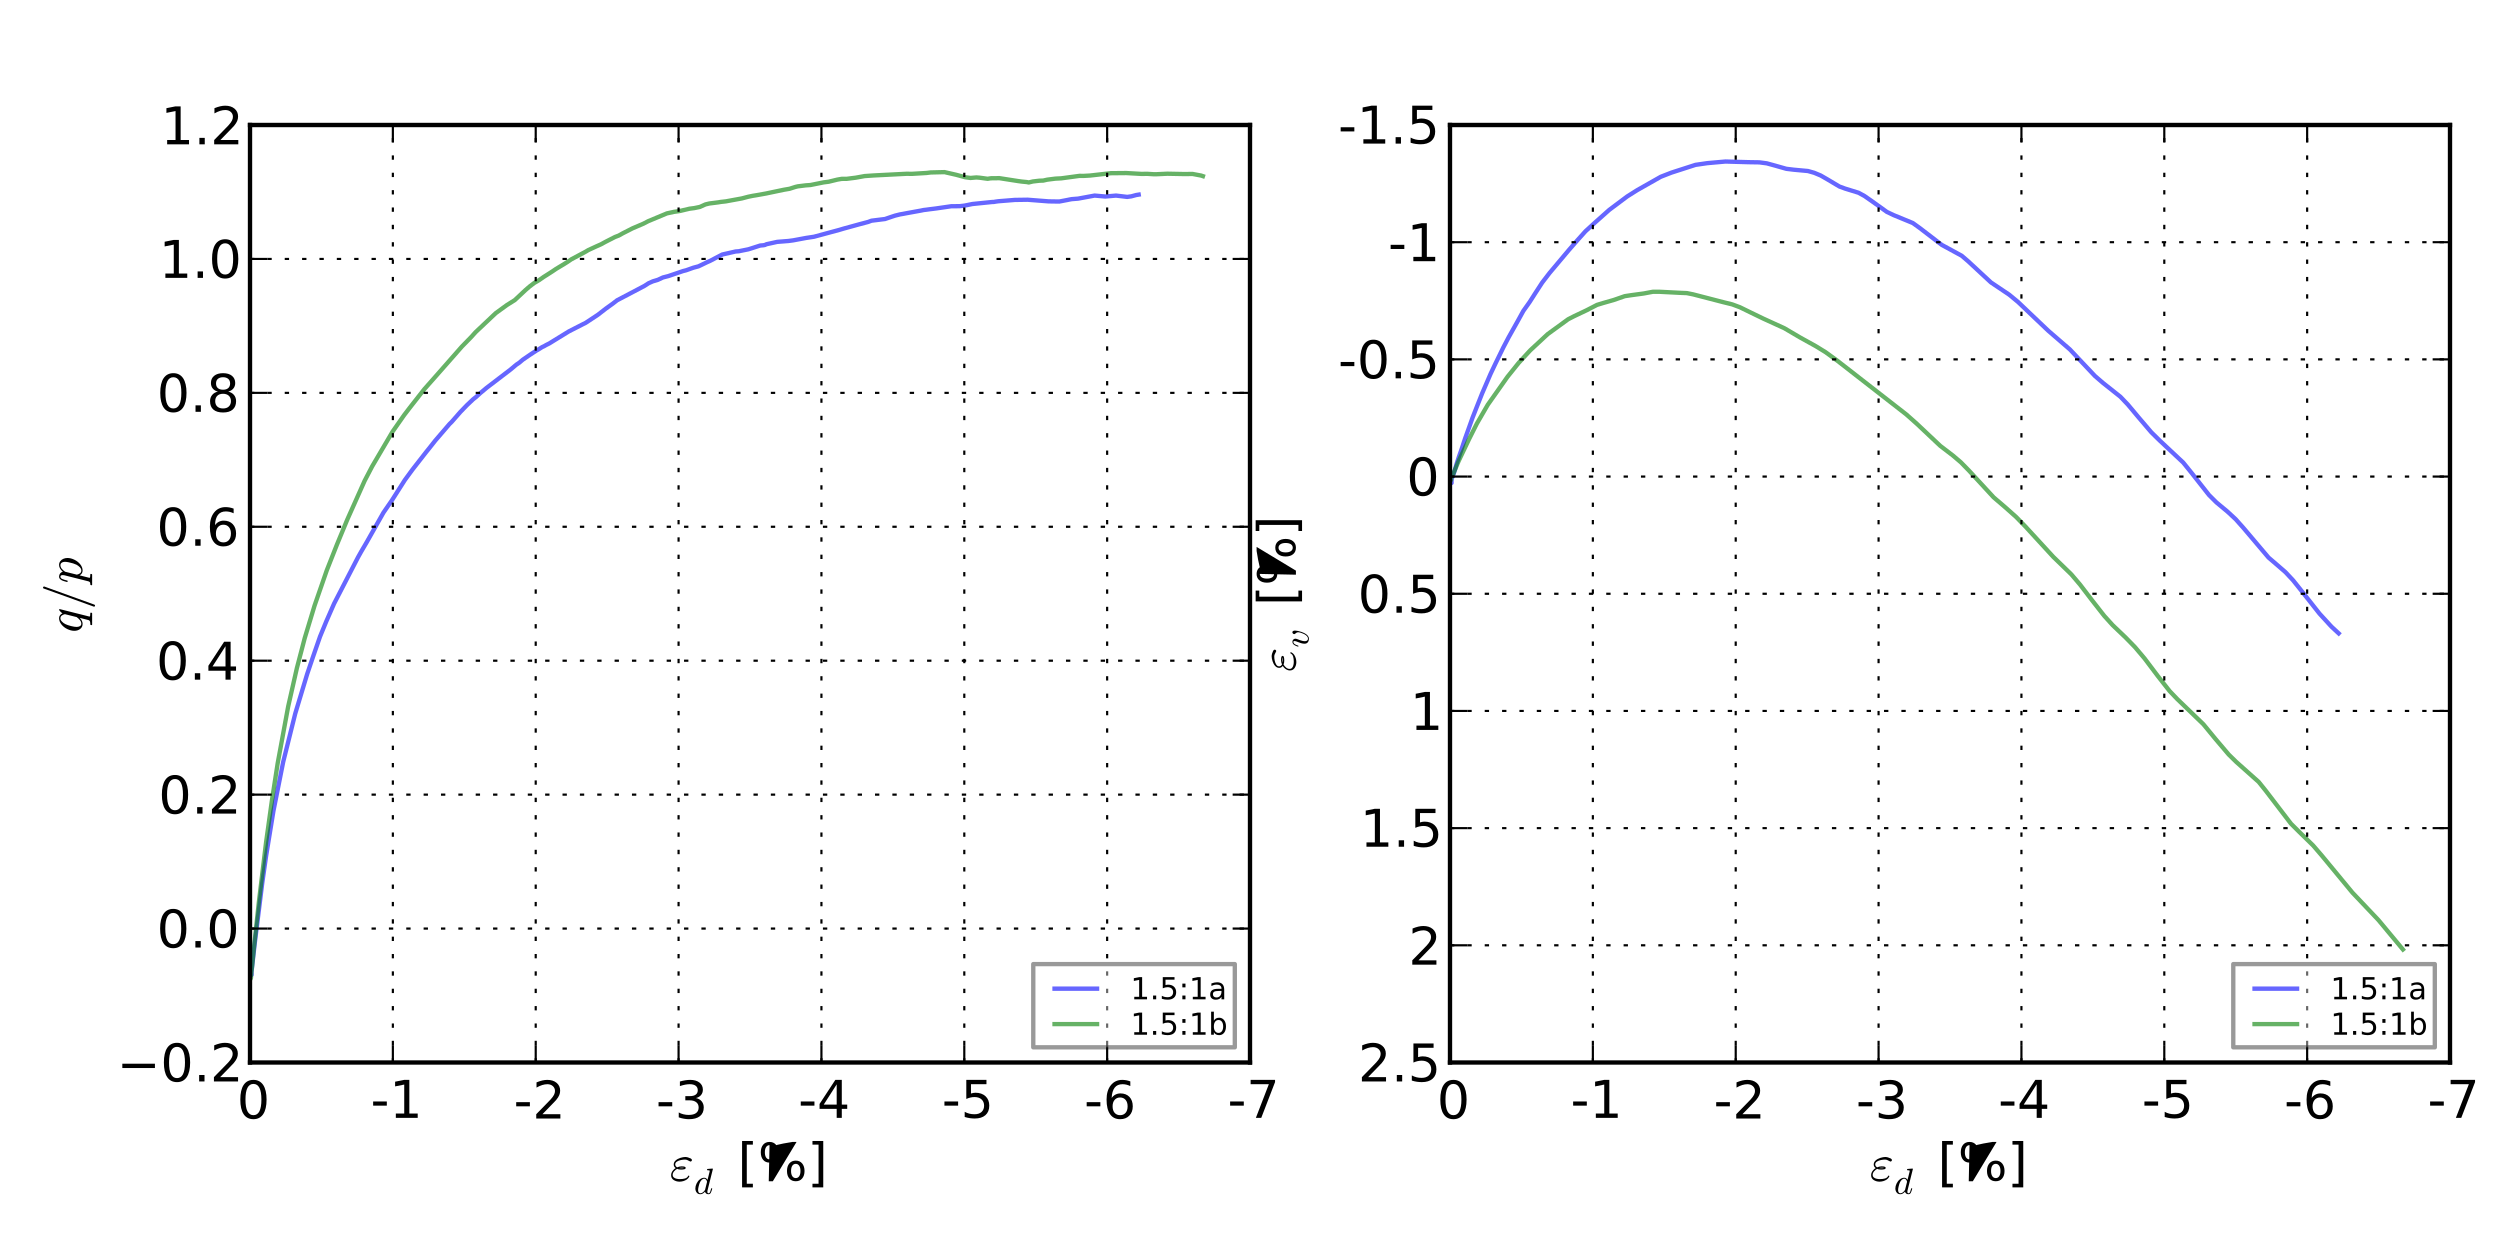 <?xml version="1.0" encoding="UTF-8"?>
<svg xmlns="http://www.w3.org/2000/svg" xmlns:xlink="http://www.w3.org/1999/xlink" width="576pt" height="288pt" viewBox="0 0 576 288" version="1.1">
<defs>
<g>
<symbol overflow="visible" id="glyph0-0">
<path style="stroke:none;" d="M 0.59 -3.77 L 3.742 -3.77 L 3.742 -2.809 L 0.59 -2.809 L 0.59 -3.77 "/>
</symbol>
<symbol overflow="visible" id="glyph0-1">
<path style="stroke:none;" d="M 0.984 -8.746 L 6.613 -8.746 L 6.613 -8.242 L 3.434 0 L 2.195 0 L 5.184 -7.754 L 0.984 -7.754 L 0.984 -8.746 "/>
</symbol>
<symbol overflow="visible" id="glyph0-2">
<path style="stroke:none;" d="M 3.961 -4.848 C 3.434 -4.848 3.012 -4.656 2.699 -4.297 C 2.387 -3.938 2.23 -3.434 2.23 -2.809 C 2.23 -2.172 2.387 -1.668 2.699 -1.309 C 3.012 -0.949 3.434 -0.77 3.961 -0.77 C 4.488 -0.77 4.906 -0.949 5.219 -1.309 C 5.531 -1.668 5.688 -2.172 5.688 -2.809 C 5.688 -3.434 5.531 -3.938 5.219 -4.297 C 4.906 -4.656 4.488 -4.848 3.961 -4.848 M 6.312 -8.555 L 6.312 -7.477 C 6.012 -7.621 5.711 -7.727 5.41 -7.801 C 5.102 -7.871 4.801 -7.906 4.512 -7.906 C 3.719 -7.906 3.121 -7.645 2.711 -7.117 C 2.305 -6.59 2.062 -5.785 2.016 -4.727 C 2.242 -5.062 2.531 -5.328 2.879 -5.508 C 3.227 -5.688 3.613 -5.785 4.031 -5.785 C 4.906 -5.785 5.605 -5.508 6.109 -4.98 C 6.613 -4.453 6.875 -3.719 6.875 -2.809 C 6.875 -1.906 6.602 -1.188 6.07 -0.648 C 5.543 -0.109 4.836 0.156 3.961 0.156 C 2.953 0.156 2.172 -0.227 1.645 -0.996 C 1.105 -1.766 0.84 -2.891 0.84 -4.367 C 0.84 -5.746 1.164 -6.852 1.824 -7.668 C 2.473 -8.484 3.359 -8.902 4.465 -8.902 C 4.754 -8.902 5.051 -8.867 5.363 -8.82 C 5.664 -8.762 5.977 -8.676 6.312 -8.555 "/>
</symbol>
<symbol overflow="visible" id="glyph0-3">
<path style="stroke:none;" d="M 1.297 -8.746 L 5.941 -8.746 L 5.941 -7.754 L 2.375 -7.754 L 2.375 -5.605 C 2.543 -5.664 2.723 -5.711 2.891 -5.734 C 3.059 -5.762 3.238 -5.785 3.406 -5.785 C 4.379 -5.785 5.148 -5.508 5.723 -4.98 C 6.301 -4.441 6.59 -3.719 6.59 -2.809 C 6.59 -1.859 6.289 -1.129 5.699 -0.613 C 5.113 -0.098 4.285 0.156 3.227 0.156 C 2.855 0.156 2.484 0.121 2.102 0.07 C 1.715 0.012 1.332 -0.07 0.926 -0.203 L 0.926 -1.391 C 1.273 -1.199 1.633 -1.055 2.016 -0.961 C 2.387 -0.863 2.785 -0.828 3.203 -0.828 C 3.875 -0.828 4.414 -0.996 4.812 -1.355 C 5.195 -1.715 5.398 -2.195 5.398 -2.809 C 5.398 -3.406 5.195 -3.887 4.812 -4.246 C 4.414 -4.609 3.875 -4.789 3.203 -4.789 C 2.891 -4.789 2.566 -4.754 2.258 -4.68 C 1.945 -4.609 1.621 -4.5 1.297 -4.355 L 1.297 -8.746 "/>
</symbol>
<symbol overflow="visible" id="glyph0-4">
<path style="stroke:none;" d="M 4.535 -7.715 L 1.547 -3.047 L 4.535 -3.047 L 4.535 -7.715 M 4.223 -8.746 L 5.711 -8.746 L 5.711 -3.047 L 6.961 -3.047 L 6.961 -2.062 L 5.711 -2.062 L 5.711 0 L 4.535 0 L 4.535 -2.062 L 0.59 -2.062 L 0.59 -3.203 L 4.223 -8.746 "/>
</symbol>
<symbol overflow="visible" id="glyph0-5">
<path style="stroke:none;" d="M 4.871 -4.715 C 5.438 -4.598 5.879 -4.344 6.191 -3.961 C 6.504 -3.574 6.672 -3.098 6.672 -2.543 C 6.672 -1.68 6.371 -1.008 5.785 -0.539 C 5.184 -0.07 4.344 0.156 3.254 0.156 C 2.879 0.156 2.496 0.121 2.113 0.047 C 1.727 -0.012 1.32 -0.121 0.91 -0.266 L 0.91 -1.402 C 1.234 -1.211 1.598 -1.066 1.992 -0.973 C 2.375 -0.875 2.785 -0.828 3.215 -0.828 C 3.961 -0.828 4.523 -0.973 4.906 -1.262 C 5.293 -1.547 5.496 -1.98 5.496 -2.543 C 5.496 -3.047 5.316 -3.457 4.957 -3.742 C 4.598 -4.031 4.094 -4.188 3.445 -4.188 L 2.426 -4.188 L 2.426 -5.16 L 3.492 -5.16 C 4.066 -5.16 4.512 -5.27 4.824 -5.508 C 5.137 -5.734 5.293 -6.07 5.293 -6.516 C 5.293 -6.961 5.125 -7.309 4.812 -7.547 C 4.488 -7.789 4.031 -7.906 3.445 -7.906 C 3.121 -7.906 2.773 -7.871 2.398 -7.801 C 2.027 -7.727 1.621 -7.621 1.176 -7.477 L 1.176 -8.531 C 1.621 -8.652 2.039 -8.746 2.438 -8.809 C 2.82 -8.867 3.191 -8.902 3.551 -8.902 C 4.441 -8.902 5.148 -8.699 5.676 -8.293 C 6.203 -7.883 6.469 -7.332 6.469 -6.637 C 6.469 -6.156 6.324 -5.746 6.047 -5.41 C 5.773 -5.074 5.375 -4.836 4.871 -4.715 "/>
</symbol>
<symbol overflow="visible" id="glyph0-6">
<path style="stroke:none;" d="M 2.305 -0.996 L 6.434 -0.996 L 6.434 0 L 0.875 0 L 0.875 -0.996 C 1.32 -1.453 1.934 -2.074 2.711 -2.867 C 3.48 -3.648 3.973 -4.152 4.176 -4.379 C 4.559 -4.801 4.824 -5.16 4.969 -5.461 C 5.113 -5.746 5.195 -6.047 5.195 -6.336 C 5.195 -6.793 5.027 -7.176 4.703 -7.465 C 4.379 -7.754 3.961 -7.906 3.434 -7.906 C 3.059 -7.906 2.664 -7.836 2.258 -7.715 C 1.848 -7.586 1.402 -7.391 0.938 -7.129 L 0.938 -8.328 C 1.414 -8.52 1.859 -8.664 2.27 -8.762 C 2.676 -8.855 3.059 -8.902 3.406 -8.902 C 4.309 -8.902 5.027 -8.676 5.566 -8.219 C 6.109 -7.766 6.383 -7.164 6.383 -6.406 C 6.383 -6.047 6.312 -5.699 6.18 -5.387 C 6.047 -5.062 5.809 -4.68 5.449 -4.246 C 5.352 -4.129 5.039 -3.805 4.512 -3.266 C 3.984 -2.723 3.254 -1.969 2.305 -0.996 "/>
</symbol>
<symbol overflow="visible" id="glyph0-7">
<path style="stroke:none;" d="M 1.488 -0.996 L 3.422 -0.996 L 3.422 -7.668 L 1.32 -7.246 L 1.32 -8.328 L 3.406 -8.746 L 4.598 -8.746 L 4.598 -0.996 L 6.527 -0.996 L 6.527 0 L 1.488 0 L 1.488 -0.996 "/>
</symbol>
<symbol overflow="visible" id="glyph0-8">
<path style="stroke:none;" d="M 3.816 -7.969 C 3.203 -7.969 2.746 -7.668 2.438 -7.066 C 2.125 -6.469 1.98 -5.566 1.98 -4.367 C 1.98 -3.168 2.125 -2.27 2.438 -1.668 C 2.746 -1.066 3.203 -0.77 3.816 -0.77 C 4.43 -0.77 4.883 -1.066 5.195 -1.668 C 5.496 -2.27 5.652 -3.168 5.652 -4.367 C 5.652 -5.566 5.496 -6.469 5.195 -7.066 C 4.883 -7.668 4.43 -7.969 3.816 -7.969 M 3.816 -8.902 C 4.789 -8.902 5.531 -8.508 6.059 -7.738 C 6.574 -6.961 6.84 -5.832 6.84 -4.367 C 6.84 -2.891 6.574 -1.766 6.059 -0.996 C 5.531 -0.227 4.789 0.156 3.816 0.156 C 2.832 0.156 2.074 -0.227 1.559 -0.996 C 1.043 -1.766 0.793 -2.891 0.793 -4.367 C 0.793 -5.832 1.043 -6.961 1.559 -7.738 C 2.074 -8.508 2.832 -8.902 3.816 -8.902 "/>
</symbol>
<symbol overflow="visible" id="glyph0-9">
<path style="stroke:none;" d=""/>
</symbol>
<symbol overflow="visible" id="glyph0-10">
<path style="stroke:none;" d="M 1.031 -9.121 L 3.516 -9.121 L 3.516 -8.281 L 2.113 -8.281 L 2.113 0.73 L 3.516 0.73 L 3.516 1.57 L 1.031 1.57 L 1.031 -9.121 "/>
</symbol>
<symbol overflow="visible" id="glyph0-11">
<path style="stroke:none;" d="M 8.723 -3.852 C 8.387 -3.852 8.113 -3.707 7.922 -3.422 C 7.727 -3.133 7.633 -2.723 7.633 -2.207 C 7.633 -1.703 7.727 -1.297 7.922 -1.008 C 8.113 -0.719 8.387 -0.574 8.723 -0.574 C 9.059 -0.574 9.324 -0.719 9.516 -1.008 C 9.707 -1.297 9.805 -1.703 9.805 -2.207 C 9.805 -2.711 9.707 -3.121 9.516 -3.406 C 9.324 -3.695 9.059 -3.852 8.723 -3.852 M 8.723 -4.598 C 9.336 -4.598 9.828 -4.379 10.188 -3.949 C 10.547 -3.516 10.738 -2.93 10.738 -2.207 C 10.738 -1.477 10.547 -0.898 10.188 -0.48 C 9.828 -0.047 9.336 0.156 8.723 0.156 C 8.102 0.156 7.598 -0.047 7.234 -0.48 C 6.875 -0.898 6.695 -1.477 6.695 -2.207 C 6.695 -2.941 6.875 -3.516 7.234 -3.949 C 7.598 -4.379 8.102 -4.598 8.723 -4.598 M 2.676 -8.16 C 2.34 -8.16 2.074 -8.004 1.883 -7.715 C 1.691 -7.43 1.598 -7.031 1.598 -6.527 C 1.598 -6 1.691 -5.605 1.883 -5.316 C 2.074 -5.027 2.34 -4.883 2.676 -4.883 C 3.012 -4.883 3.289 -5.027 3.48 -5.316 C 3.672 -5.605 3.77 -6 3.77 -6.527 C 3.77 -7.031 3.66 -7.43 3.469 -7.715 C 3.277 -8.004 4.777 -8.398 7.969 -8.902 L 8.902 -8.902 L 3.434 0.156 L 2.496 0.156 L 2.676 -8.16 M 2.676 -8.902 C 3.289 -8.902 3.781 -8.688 4.152 -8.258 C 4.512 -7.824 4.703 -7.246 4.703 -6.527 C 4.703 -5.785 4.512 -5.207 4.152 -4.777 C 3.793 -4.344 3.301 -4.141 2.676 -4.141 C 2.051 -4.141 1.559 -4.344 1.199 -4.777 C 0.84 -5.207 0.66 -5.785 0.66 -6.527 C 0.66 -7.246 0.84 -7.824 1.199 -8.258 C 1.559 -8.688 2.051 -8.902 2.676 -8.902 "/>
</symbol>
<symbol overflow="visible" id="glyph0-12">
<path style="stroke:none;" d="M 3.648 -9.121 L 3.648 1.57 L 1.164 1.57 L 1.164 0.73 L 2.566 0.73 L 2.566 -8.281 L 1.164 -8.281 L 1.164 -9.121 L 3.648 -9.121 "/>
</symbol>
<symbol overflow="visible" id="glyph0-13">
<path style="stroke:none;" d="M 1.285 -1.488 L 2.52 -1.488 L 2.52 0 L 1.285 0 L 1.285 -1.488 "/>
</symbol>
<symbol overflow="visible" id="glyph0-14">
<path style="stroke:none;" d="M 3.816 -4.152 C 3.254 -4.152 2.809 -3.996 2.484 -3.695 C 2.16 -3.395 2.004 -2.988 2.004 -2.461 C 2.004 -1.934 2.16 -1.512 2.484 -1.211 C 2.809 -0.91 3.254 -0.77 3.816 -0.77 C 4.367 -0.77 4.812 -0.91 5.137 -1.223 C 5.461 -1.523 5.629 -1.934 5.629 -2.461 C 5.629 -2.988 5.461 -3.395 5.148 -3.695 C 4.824 -3.996 4.379 -4.152 3.816 -4.152 M 2.629 -4.656 C 2.125 -4.777 1.727 -5.016 1.441 -5.363 C 1.152 -5.711 1.02 -6.133 1.02 -6.637 C 1.02 -7.332 1.262 -7.883 1.766 -8.293 C 2.258 -8.699 2.941 -8.902 3.816 -8.902 C 4.68 -8.902 5.363 -8.699 5.867 -8.293 C 6.359 -7.883 6.613 -7.332 6.613 -6.637 C 6.613 -6.133 6.469 -5.711 6.18 -5.363 C 5.891 -5.016 5.508 -4.777 5.004 -4.656 C 5.566 -4.523 6.012 -4.262 6.336 -3.875 C 6.648 -3.492 6.816 -3.012 6.816 -2.461 C 6.816 -1.609 6.551 -0.961 6.035 -0.516 C 5.508 -0.059 4.777 0.156 3.816 0.156 C 2.844 0.156 2.102 -0.059 1.586 -0.516 C 1.066 -0.961 0.816 -1.609 0.816 -2.461 C 0.816 -3.012 0.973 -3.492 1.297 -3.875 C 1.609 -4.262 2.051 -4.523 2.629 -4.656 M 2.195 -6.527 C 2.195 -6.07 2.328 -5.711 2.617 -5.461 C 2.902 -5.207 3.301 -5.09 3.816 -5.09 C 4.32 -5.09 4.715 -5.207 5.004 -5.461 C 5.293 -5.711 5.438 -6.07 5.438 -6.527 C 5.438 -6.984 5.293 -7.332 5.004 -7.586 C 4.715 -7.836 4.32 -7.969 3.816 -7.969 C 3.301 -7.969 2.902 -7.836 2.617 -7.586 C 2.328 -7.332 2.195 -6.984 2.195 -6.527 "/>
</symbol>
<symbol overflow="visible" id="glyph1-0">
<path style="stroke:none;" d="M 0.324 -1.246 C 0.324 -1.465 0.371 -1.668 0.469 -1.883 C 0.562 -2.09 0.684 -2.27 0.84 -2.438 C 0.984 -2.605 1.164 -2.746 1.379 -2.879 C 1.066 -3.098 0.926 -3.359 0.926 -3.695 C 0.926 -4.055 1.066 -4.367 1.367 -4.633 C 1.656 -4.895 2.027 -5.09 2.461 -5.23 C 2.891 -5.363 3.277 -5.438 3.625 -5.438 C 3.77 -5.438 3.961 -5.398 4.199 -5.34 C 4.441 -5.27 4.656 -5.184 4.848 -5.09 C 5.027 -4.98 5.125 -4.859 5.125 -4.738 C 5.125 -4.645 5.09 -4.559 5.016 -4.488 C 4.945 -4.414 4.859 -4.379 4.777 -4.379 C 4.738 -4.379 4.656 -4.414 4.512 -4.5 C 4.367 -4.586 4.211 -4.656 4.055 -4.727 C 3.887 -4.801 3.719 -4.836 3.527 -4.836 C 3.238 -4.836 2.914 -4.801 2.566 -4.727 C 2.219 -4.656 1.922 -4.535 1.656 -4.367 C 1.391 -4.199 1.273 -3.973 1.273 -3.707 C 1.273 -3.445 1.414 -3.215 1.715 -3.047 C 2.051 -3.191 2.387 -3.277 2.746 -3.277 C 3.371 -3.277 3.684 -3.156 3.684 -2.941 C 3.684 -2.762 3.574 -2.652 3.359 -2.605 C 3.145 -2.555 2.902 -2.531 2.629 -2.531 C 2.242 -2.531 1.945 -2.578 1.703 -2.699 C 1.441 -2.555 1.199 -2.363 0.996 -2.113 C 0.781 -1.848 0.684 -1.586 0.684 -1.32 C 0.684 -1.055 0.77 -0.863 0.949 -0.719 C 1.117 -0.574 1.332 -0.469 1.586 -0.422 C 1.836 -0.359 2.09 -0.336 2.352 -0.336 C 2.785 -0.336 3.18 -0.383 3.516 -0.48 C 3.852 -0.574 4.105 -0.77 4.262 -1.078 C 4.285 -1.129 4.32 -1.152 4.391 -1.152 C 4.477 -1.129 4.523 -1.066 4.523 -0.996 C 4.523 -0.984 4.512 -0.949 4.488 -0.875 C 4.355 -0.625 4.176 -0.422 3.938 -0.254 C 3.695 -0.086 3.434 0.035 3.145 0.121 C 2.855 0.203 2.555 0.254 2.258 0.254 C 1.754 0.254 1.309 0.121 0.91 -0.133 C 0.516 -0.395 0.324 -0.77 0.324 -1.246 M 2.172 -2.879 C 2.316 -2.855 2.473 -2.844 2.652 -2.844 C 3 -2.844 3.215 -2.867 3.312 -2.914 C 3.191 -2.941 3 -2.965 2.734 -2.965 C 2.531 -2.965 2.34 -2.93 2.172 -2.879 "/>
</symbol>
<symbol overflow="visible" id="glyph2-0">
<path style="stroke:none;" d="M 1.461 0.086 C 1.109 0.086 0.824 -0.043 0.621 -0.312 C 0.422 -0.57 0.32 -0.883 0.32 -1.25 C 0.32 -1.605 0.41 -1.98 0.598 -2.367 C 0.781 -2.754 1.023 -3.074 1.344 -3.328 C 1.664 -3.578 2 -3.711 2.367 -3.711 C 2.535 -3.711 2.68 -3.664 2.812 -3.57 C 2.949 -3.477 3.051 -3.359 3.125 -3.207 L 3.594 -5.082 C 3.613 -5.176 3.629 -5.25 3.637 -5.309 C 3.637 -5.395 3.453 -5.441 3.09 -5.441 C 3.031 -5.441 3.008 -5.477 3.008 -5.551 C 3.008 -5.57 3.008 -5.594 3.023 -5.629 C 3.031 -5.66 3.039 -5.688 3.059 -5.703 C 3.074 -5.719 3.09 -5.738 3.125 -5.738 L 4.258 -5.828 C 4.324 -5.828 4.359 -5.789 4.359 -5.719 L 3.148 -0.891 C 3.109 -0.789 3.09 -0.656 3.09 -0.488 C 3.09 -0.242 3.168 -0.125 3.336 -0.125 C 3.504 -0.125 3.637 -0.234 3.73 -0.461 C 3.82 -0.68 3.898 -0.941 3.965 -1.234 C 3.973 -1.27 4 -1.285 4.031 -1.285 L 4.133 -1.285 C 4.148 -1.285 4.168 -1.27 4.184 -1.25 C 4.199 -1.234 4.207 -1.219 4.207 -1.203 C 4.109 -0.805 4 -0.496 3.879 -0.262 C 3.762 -0.023 3.578 0.086 3.316 0.086 C 3.125 0.086 2.957 0.023 2.812 -0.074 C 2.672 -0.176 2.578 -0.328 2.547 -0.512 C 2.184 -0.109 1.824 0.086 1.461 0.086 M 1.469 -0.125 C 1.672 -0.125 1.863 -0.203 2.059 -0.352 C 2.242 -0.504 2.41 -0.68 2.547 -0.891 C 2.547 -0.891 2.555 -0.906 2.555 -0.926 L 3.016 -2.773 C 2.98 -2.965 2.906 -3.133 2.797 -3.277 C 2.68 -3.418 2.535 -3.496 2.352 -3.496 C 2.16 -3.496 1.98 -3.41 1.824 -3.258 C 1.656 -3.109 1.52 -2.922 1.41 -2.715 C 1.293 -2.488 1.191 -2.176 1.094 -1.789 C 0.992 -1.402 0.949 -1.102 0.949 -0.883 C 0.949 -0.68 0.992 -0.504 1.074 -0.352 C 1.16 -0.203 1.285 -0.125 1.469 -0.125 "/>
</symbol>
<symbol overflow="visible" id="glyph3-0">
<path style="stroke:none;" d="M 2.16 -1.766 C 1.98 -1.789 1.895 -1.836 1.895 -1.922 C 1.895 -2.207 1.871 -2.438 1.824 -2.605 C 1.777 -2.773 1.656 -2.879 1.488 -2.93 L -0.539 -3.445 C -0.098 -2.988 0.121 -2.531 0.121 -2.074 C 0.121 -1.57 -0.059 -1.176 -0.445 -0.887 C -0.816 -0.602 -1.262 -0.457 -1.789 -0.457 C -2.293 -0.457 -2.832 -0.59 -3.383 -0.852 C -3.938 -1.117 -4.391 -1.465 -4.754 -1.922 C -5.113 -2.375 -5.305 -2.855 -5.305 -3.383 C -5.305 -3.625 -5.23 -3.852 -5.09 -4.043 C -4.945 -4.234 -4.754 -4.379 -4.512 -4.488 C -4.609 -4.535 -4.766 -4.656 -4.98 -4.871 C -5.195 -5.09 -5.305 -5.23 -5.305 -5.328 C -5.305 -5.41 -5.242 -5.461 -5.148 -5.461 L 1.535 -3.781 C 1.656 -3.758 1.715 -3.742 1.738 -3.742 C 1.836 -3.742 1.895 -4.008 1.895 -4.535 C 1.895 -4.57 1.906 -4.598 1.945 -4.621 C 1.969 -4.645 2.004 -4.656 2.051 -4.656 C 2.148 -4.633 2.219 -4.609 2.258 -4.586 C 2.293 -4.559 2.316 -4.523 2.316 -4.453 L 2.316 -1.883 C 2.316 -1.801 2.258 -1.766 2.16 -1.766 M -0.18 -2.102 C -0.18 -2.375 -0.277 -2.652 -0.492 -2.914 C -0.707 -3.18 -0.961 -3.422 -1.262 -3.625 L -3.961 -4.297 C -4.234 -4.246 -4.477 -4.141 -4.68 -3.984 C -4.883 -3.828 -4.992 -3.625 -4.992 -3.359 C -4.992 -3.086 -4.871 -2.832 -4.656 -2.605 C -4.441 -2.363 -4.176 -2.172 -3.875 -2.016 C -3.551 -1.848 -3.109 -1.703 -2.555 -1.559 C -2.004 -1.414 -1.57 -1.355 -1.262 -1.355 C -0.973 -1.355 -0.719 -1.414 -0.504 -1.535 C -0.289 -1.656 -0.18 -1.836 -0.18 -2.102 "/>
</symbol>
<symbol overflow="visible" id="glyph3-1">
<path style="stroke:none;" d="M 2.746 -0.672 C 2.723 -0.672 2.699 -0.672 2.699 -0.684 L -8.855 -4.859 C -8.902 -4.871 -8.941 -4.895 -8.965 -4.945 C -8.988 -4.98 -9 -5.027 -9 -5.074 C -9 -5.148 -8.977 -5.195 -8.93 -5.242 C -8.879 -5.293 -8.832 -5.316 -8.762 -5.316 L -8.711 -5.316 L 2.844 -1.141 C 2.941 -1.094 2.988 -1.008 2.988 -0.91 C 2.988 -0.84 2.965 -0.793 2.914 -0.742 C 2.867 -0.695 2.809 -0.672 2.746 -0.672 "/>
</symbol>
<symbol overflow="visible" id="glyph3-2">
<path style="stroke:none;" d="M 2.316 0.289 C 2.316 0.359 2.258 0.395 2.16 0.395 C 1.98 0.371 1.895 0.312 1.895 0.238 C 1.895 0 1.871 -0.168 1.824 -0.266 C 1.777 -0.359 1.668 -0.445 1.488 -0.504 L -3.898 -1.859 C -4.043 -1.906 -4.234 -1.945 -4.477 -1.945 C -4.812 -1.945 -4.992 -1.824 -4.992 -1.598 C -4.992 -1.344 -4.836 -1.152 -4.535 -1.031 C -4.234 -0.91 -3.863 -0.793 -3.406 -0.684 C -3.359 -0.684 -3.336 -0.648 -3.336 -0.59 L -3.336 -0.445 C -3.336 -0.422 -3.348 -0.406 -3.371 -0.383 C -3.395 -0.359 -3.434 -0.348 -3.457 -0.348 C -3.805 -0.434 -4.105 -0.516 -4.344 -0.602 C -4.586 -0.672 -4.801 -0.805 -5.004 -0.973 C -5.195 -1.141 -5.305 -1.344 -5.305 -1.609 C -5.305 -1.871 -5.219 -2.113 -5.062 -2.328 C -4.906 -2.531 -4.703 -2.664 -4.441 -2.723 C -4.691 -2.941 -4.895 -3.18 -5.062 -3.445 C -5.219 -3.707 -5.305 -3.984 -5.305 -4.273 C -5.305 -4.609 -5.207 -4.895 -5.027 -5.148 C -4.848 -5.387 -4.609 -5.578 -4.32 -5.699 C -4.031 -5.82 -3.719 -5.891 -3.383 -5.891 C -2.867 -5.891 -2.34 -5.762 -1.789 -5.496 C -1.234 -5.23 -0.781 -4.871 -0.422 -4.43 C -0.059 -3.973 0.121 -3.492 0.121 -2.977 C 0.121 -2.734 0.047 -2.531 -0.07 -2.34 C -0.191 -2.148 -0.371 -1.992 -0.59 -1.895 L 1.535 -1.355 C 1.656 -1.332 1.715 -1.32 1.738 -1.32 C 1.836 -1.32 1.895 -1.586 1.895 -2.113 C 1.895 -2.184 1.945 -2.23 2.051 -2.23 C 2.148 -2.207 2.219 -2.184 2.258 -2.16 C 2.293 -2.137 2.316 -2.102 2.316 -2.027 L 2.316 0.289 M -0.18 -2.988 C -0.18 -3.266 -0.289 -3.516 -0.516 -3.758 C -0.742 -3.996 -1.008 -4.188 -1.297 -4.344 C -1.512 -4.441 -1.766 -4.547 -2.074 -4.645 C -2.387 -4.738 -2.711 -4.824 -3.07 -4.895 C -3.422 -4.969 -3.695 -5.004 -3.91 -5.004 C -4.094 -5.004 -4.262 -4.98 -4.43 -4.934 C -4.586 -4.883 -4.715 -4.801 -4.824 -4.691 C -4.934 -4.57 -4.992 -4.43 -4.992 -4.246 C -4.992 -3.949 -4.883 -3.672 -4.68 -3.406 C -4.465 -3.145 -4.211 -2.914 -3.898 -2.711 L -3.863 -2.711 L -1.211 -2.051 C -0.926 -2.102 -0.672 -2.207 -0.48 -2.363 C -0.277 -2.52 -0.18 -2.723 -0.18 -2.988 "/>
</symbol>
<symbol overflow="visible" id="glyph3-3">
<path style="stroke:none;" d="M -1.246 -0.324 C -1.465 -0.324 -1.668 -0.371 -1.883 -0.469 C -2.09 -0.562 -2.27 -0.684 -2.438 -0.84 C -2.605 -0.984 -2.746 -1.164 -2.879 -1.379 C -3.098 -1.066 -3.359 -0.926 -3.695 -0.926 C -4.055 -0.926 -4.367 -1.066 -4.633 -1.367 C -4.895 -1.656 -5.09 -2.027 -5.23 -2.461 C -5.363 -2.891 -5.438 -3.277 -5.438 -3.625 C -5.438 -3.77 -5.398 -3.961 -5.34 -4.199 C -5.27 -4.441 -5.184 -4.656 -5.09 -4.848 C -4.98 -5.027 -4.859 -5.125 -4.738 -5.125 C -4.645 -5.125 -4.559 -5.09 -4.488 -5.016 C -4.414 -4.945 -4.379 -4.859 -4.379 -4.777 C -4.379 -4.738 -4.414 -4.656 -4.5 -4.512 C -4.586 -4.367 -4.656 -4.211 -4.727 -4.055 C -4.801 -3.887 -4.836 -3.719 -4.836 -3.527 C -4.836 -3.238 -4.801 -2.914 -4.727 -2.566 C -4.656 -2.219 -4.535 -1.922 -4.367 -1.656 C -4.199 -1.391 -3.973 -1.273 -3.707 -1.273 C -3.445 -1.273 -3.215 -1.414 -3.047 -1.715 C -3.191 -2.051 -3.277 -2.387 -3.277 -2.746 C -3.277 -3.371 -3.156 -3.684 -2.941 -3.684 C -2.762 -3.684 -2.652 -3.574 -2.605 -3.359 C -2.555 -3.145 -2.531 -2.902 -2.531 -2.629 C -2.531 -2.242 -2.578 -1.945 -2.699 -1.703 C -2.555 -1.441 -2.363 -1.199 -2.113 -0.996 C -1.848 -0.781 -1.586 -0.684 -1.32 -0.684 C -1.055 -0.684 -0.863 -0.77 -0.719 -0.949 C -0.574 -1.117 -0.469 -1.332 -0.422 -1.586 C -0.359 -1.836 -0.336 -2.09 -0.336 -2.352 C -0.336 -2.785 -0.383 -3.18 -0.48 -3.516 C -0.574 -3.852 -0.77 -4.105 -1.078 -4.262 C -1.129 -4.285 -1.152 -4.32 -1.152 -4.391 C -1.129 -4.477 -1.066 -4.523 -0.996 -4.523 C -0.984 -4.523 -0.949 -4.512 -0.875 -4.488 C -0.625 -4.355 -0.422 -4.176 -0.254 -3.938 C -0.086 -3.695 0.035 -3.434 0.121 -3.145 C 0.203 -2.855 0.254 -2.555 0.254 -2.258 C 0.254 -1.754 0.121 -1.309 -0.133 -0.91 C -0.395 -0.516 -0.77 -0.324 -1.246 -0.324 M -2.879 -2.172 C -2.855 -2.316 -2.844 -2.473 -2.844 -2.652 C -2.844 -3 -2.867 -3.215 -2.914 -3.312 C -2.941 -3.191 -2.965 -3 -2.965 -2.734 C -2.965 -2.531 -2.93 -2.34 -2.879 -2.172 "/>
</symbol>
<symbol overflow="visible" id="glyph4-0">
<path style="stroke:none;" d="M 0.867 -0.582 L 1.996 -0.582 L 1.996 -4.473 L 0.77 -4.227 L 0.77 -4.859 L 1.988 -5.102 L 2.68 -5.102 L 2.68 -0.582 L 3.809 -0.582 L 3.809 0 L 0.867 0 L 0.867 -0.582 "/>
</symbol>
<symbol overflow="visible" id="glyph4-1">
<path style="stroke:none;" d="M 0.75 -0.867 L 1.469 -0.867 L 1.469 0 L 0.75 0 L 0.75 -0.867 "/>
</symbol>
<symbol overflow="visible" id="glyph4-2">
<path style="stroke:none;" d="M 0.758 -5.102 L 3.465 -5.102 L 3.465 -4.523 L 1.387 -4.523 L 1.387 -3.27 C 1.484 -3.305 1.59 -3.332 1.688 -3.348 C 1.785 -3.359 1.891 -3.375 1.988 -3.375 C 2.555 -3.375 3.004 -3.215 3.34 -2.906 C 3.676 -2.59 3.844 -2.172 3.844 -1.637 C 3.844 -1.086 3.668 -0.656 3.324 -0.355 C 2.98 -0.055 2.5 0.09 1.883 0.09 C 1.664 0.09 1.449 0.07 1.227 0.043 C 1 0.008 0.777 -0.043 0.539 -0.117 L 0.539 -0.812 C 0.742 -0.699 0.953 -0.617 1.176 -0.559 C 1.395 -0.504 1.625 -0.484 1.867 -0.484 C 2.262 -0.484 2.574 -0.582 2.809 -0.789 C 3.031 -1 3.148 -1.281 3.148 -1.637 C 3.148 -1.988 3.031 -2.27 2.809 -2.477 C 2.574 -2.688 2.262 -2.793 1.867 -2.793 C 1.688 -2.793 1.496 -2.773 1.316 -2.73 C 1.133 -2.688 0.945 -2.625 0.758 -2.539 L 0.758 -5.102 "/>
</symbol>
<symbol overflow="visible" id="glyph4-3">
<path style="stroke:none;" d="M 0.82 -0.867 L 1.539 -0.867 L 1.539 0 L 0.82 0 L 0.82 -0.867 M 0.82 -3.617 L 1.539 -3.617 L 1.539 -2.75 L 0.82 -2.75 L 0.82 -3.617 "/>
</symbol>
<symbol overflow="visible" id="glyph4-4">
<path style="stroke:none;" d="M 2.402 -1.926 C 1.891 -1.926 1.539 -1.863 1.344 -1.75 C 1.148 -1.633 1.051 -1.434 1.051 -1.156 C 1.051 -0.93 1.121 -0.75 1.266 -0.621 C 1.414 -0.488 1.617 -0.426 1.867 -0.426 C 2.219 -0.426 2.5 -0.547 2.711 -0.797 C 2.918 -1.043 3.023 -1.371 3.023 -1.785 L 3.023 -1.926 L 2.402 -1.926 M 3.652 -2.184 L 3.652 0 L 3.023 0 L 3.023 -0.582 C 2.879 -0.344 2.695 -0.176 2.484 -0.07 C 2.273 0.035 2.008 0.09 1.699 0.09 C 1.309 0.09 0.992 -0.016 0.762 -0.23 C 0.531 -0.449 0.422 -0.742 0.422 -1.113 C 0.422 -1.539 0.559 -1.863 0.855 -2.086 C 1.141 -2.305 1.566 -2.414 2.141 -2.414 L 3.023 -2.414 L 3.023 -2.477 C 3.023 -2.766 2.926 -2.988 2.738 -3.148 C 2.547 -3.305 2.281 -3.387 1.938 -3.387 C 1.715 -3.387 1.504 -3.359 1.297 -3.305 C 1.086 -3.246 0.891 -3.172 0.699 -3.074 L 0.699 -3.652 C 0.926 -3.738 1.148 -3.809 1.363 -3.852 C 1.582 -3.891 1.793 -3.922 2.004 -3.922 C 2.555 -3.922 2.969 -3.773 3.242 -3.484 C 3.516 -3.199 3.652 -2.766 3.652 -2.184 "/>
</symbol>
<symbol overflow="visible" id="glyph4-5">
<path style="stroke:none;" d="M 3.41 -1.91 C 3.41 -2.371 3.312 -2.73 3.121 -2.996 C 2.926 -3.262 2.668 -3.395 2.34 -3.395 C 2.004 -3.395 1.742 -3.262 1.555 -2.996 C 1.359 -2.73 1.266 -2.371 1.266 -1.91 C 1.266 -1.449 1.359 -1.086 1.555 -0.82 C 1.742 -0.555 2.004 -0.426 2.34 -0.426 C 2.668 -0.426 2.926 -0.555 3.121 -0.82 C 3.312 -1.086 3.41 -1.449 3.41 -1.91 M 1.266 -3.246 C 1.395 -3.473 1.562 -3.641 1.766 -3.754 C 1.969 -3.863 2.211 -3.922 2.492 -3.922 C 2.953 -3.922 3.332 -3.73 3.625 -3.367 C 3.914 -2.996 4.059 -2.512 4.059 -1.91 C 4.059 -1.309 3.914 -0.82 3.625 -0.453 C 3.332 -0.09 2.953 0.09 2.492 0.09 C 2.211 0.09 1.969 0.035 1.766 -0.07 C 1.562 -0.176 1.395 -0.344 1.266 -0.574 L 1.266 0 L 0.637 0 L 0.637 -5.32 L 1.266 -5.32 L 1.266 -3.246 "/>
</symbol>
<symbol overflow="visible" id="glyph5-0">
<path style="stroke:none;" d="M -0.949 -0.898 C -1.066 -0.898 -1.211 -0.906 -1.359 -0.941 C -1.512 -0.973 -1.629 -1 -1.73 -1.031 C -1.832 -1.059 -2.016 -1.125 -2.301 -1.234 C -2.578 -1.344 -2.723 -1.402 -2.738 -1.402 C -2.941 -1.469 -3.109 -1.512 -3.242 -1.512 C -3.41 -1.512 -3.496 -1.445 -3.496 -1.328 C -3.496 -1.109 -3.375 -0.926 -3.148 -0.781 C -2.914 -0.629 -2.664 -0.527 -2.387 -0.461 C -2.352 -0.445 -2.336 -0.43 -2.336 -0.395 L -2.336 -0.293 C -2.336 -0.242 -2.359 -0.227 -2.41 -0.227 L -2.438 -0.227 C -2.773 -0.312 -3.066 -0.453 -3.328 -0.637 C -3.578 -0.824 -3.711 -1.059 -3.711 -1.344 C -3.711 -1.547 -3.645 -1.715 -3.512 -1.848 C -3.375 -1.98 -3.219 -2.059 -3.016 -2.059 C -2.906 -2.059 -2.797 -2.031 -2.688 -1.992 C -2.402 -1.875 -2.168 -1.789 -2 -1.73 C -1.832 -1.664 -1.637 -1.605 -1.43 -1.555 C -1.211 -1.504 -1.016 -1.477 -0.84 -1.477 C -0.629 -1.477 -0.461 -1.52 -0.328 -1.621 C -0.191 -1.715 -0.125 -1.863 -0.125 -2.074 C -0.125 -2.461 -0.422 -2.805 -1.023 -3.125 C -1.219 -3.227 -1.445 -3.316 -1.707 -3.402 C -1.965 -3.484 -2.184 -3.535 -2.352 -3.535 C -2.52 -3.535 -2.645 -3.504 -2.746 -3.453 C -2.84 -3.395 -2.941 -3.316 -3.039 -3.234 C -3.141 -3.148 -3.219 -3.109 -3.285 -3.109 C -3.395 -3.109 -3.496 -3.148 -3.586 -3.242 C -3.672 -3.328 -3.723 -3.426 -3.723 -3.543 C -3.723 -3.68 -3.652 -3.773 -3.535 -3.832 C -3.41 -3.891 -3.27 -3.922 -3.117 -3.922 C -2.93 -3.922 -2.703 -3.891 -2.453 -3.84 C -2.191 -3.789 -1.922 -3.711 -1.645 -3.621 C -1.371 -3.52 -1.152 -3.438 -1 -3.359 C -0.277 -2.992 0.086 -2.555 0.086 -2.066 C 0.086 -1.715 0 -1.43 -0.176 -1.219 C -0.344 -1 -0.605 -0.898 -0.949 -0.898 "/>
</symbol>
<symbol overflow="visible" id="glyph6-0">
<path style="stroke:none;" d=""/>
</symbol>
<symbol overflow="visible" id="glyph6-1">
<path style="stroke:none;" d="M -9.121 -1.031 L -9.121 -3.516 L -8.281 -3.516 L -8.281 -2.113 L 0.73 -2.113 L 0.73 -3.516 L 1.57 -3.516 L 1.57 -1.031 L -9.121 -1.031 "/>
</symbol>
<symbol overflow="visible" id="glyph6-2">
<path style="stroke:none;" d="M -3.852 -8.723 C -3.852 -8.387 -3.707 -8.113 -3.422 -7.922 C -3.133 -7.727 -2.723 -7.633 -2.207 -7.633 C -1.703 -7.633 -1.297 -7.727 -1.008 -7.922 C -0.719 -8.113 -0.574 -8.387 -0.574 -8.723 C -0.574 -9.059 -0.719 -9.324 -1.008 -9.516 C -1.297 -9.707 -1.703 -9.805 -2.207 -9.805 C -2.711 -9.805 -3.121 -9.707 -3.406 -9.516 C -3.695 -9.324 -3.852 -9.059 -3.852 -8.723 M -4.598 -8.723 C -4.598 -9.336 -4.379 -9.828 -3.949 -10.188 C -3.516 -10.547 -2.93 -10.738 -2.207 -10.738 C -1.477 -10.738 -0.898 -10.547 -0.48 -10.188 C -0.047 -9.828 0.156 -9.336 0.156 -8.723 C 0.156 -8.102 -0.047 -7.598 -0.48 -7.234 C -0.898 -6.875 -1.477 -6.695 -2.207 -6.695 C -2.941 -6.695 -3.516 -6.875 -3.949 -7.234 C -4.379 -7.598 -4.598 -8.102 -4.598 -8.723 M -8.16 -2.676 C -8.16 -2.34 -8.004 -2.074 -7.715 -1.883 C -7.43 -1.691 -7.031 -1.598 -6.527 -1.598 C -6 -1.598 -5.605 -1.691 -5.316 -1.883 C -5.027 -2.074 -4.883 -2.34 -4.883 -2.676 C -4.883 -3.012 -5.027 -3.289 -5.316 -3.48 C -5.605 -3.672 -6 -3.77 -6.527 -3.77 C -7.031 -3.77 -7.43 -3.66 -7.715 -3.469 C -8.004 -3.277 -8.398 -4.777 -8.902 -7.969 L -8.902 -8.902 L 0.156 -3.434 L 0.156 -2.496 L -8.16 -2.676 M -8.902 -2.676 C -8.902 -3.289 -8.688 -3.781 -8.258 -4.152 C -7.824 -4.512 -7.246 -4.703 -6.527 -4.703 C -5.785 -4.703 -5.207 -4.512 -4.777 -4.152 C -4.344 -3.793 -4.141 -3.301 -4.141 -2.676 C -4.141 -2.051 -4.344 -1.559 -4.777 -1.199 C -5.207 -0.84 -5.785 -0.66 -6.527 -0.66 C -7.246 -0.66 -7.824 -0.84 -8.258 -1.199 C -8.688 -1.559 -8.902 -2.051 -8.902 -2.676 "/>
</symbol>
<symbol overflow="visible" id="glyph6-3">
<path style="stroke:none;" d="M -9.121 -3.648 L 1.57 -3.648 L 1.57 -1.164 L 0.73 -1.164 L 0.73 -2.566 L -8.281 -2.566 L -8.281 -1.164 L -9.121 -1.164 L -9.121 -3.648 "/>
</symbol>
</g>
<clipPath id="clip1">
  <path d="M 57.602 44 L 264 44 L 264 226 L 57.602 226 Z M 57.602 44 "/>
</clipPath>
<clipPath id="clip2">
  <path d="M 57.602 38 L 278 38 L 278 227 L 57.602 227 Z M 57.602 38 "/>
</clipPath>
<clipPath id="clip3">
  <path d="M 287 28.801 L 288 28.801 L 288 244.801 L 287 244.801 Z M 287 28.801 "/>
</clipPath>
<clipPath id="clip4">
  <path d="M 254 28.801 L 256 28.801 L 256 244.801 L 254 244.801 Z M 254 28.801 "/>
</clipPath>
<clipPath id="clip5">
  <path d="M 221 28.801 L 223 28.801 L 223 244.801 L 221 244.801 Z M 221 28.801 "/>
</clipPath>
<clipPath id="clip6">
  <path d="M 189 28.801 L 190 28.801 L 190 244.801 L 189 244.801 Z M 189 28.801 "/>
</clipPath>
<clipPath id="clip7">
  <path d="M 156 28.801 L 157 28.801 L 157 244.801 L 156 244.801 Z M 156 28.801 "/>
</clipPath>
<clipPath id="clip8">
  <path d="M 123 28.801 L 124 28.801 L 124 244.801 L 123 244.801 Z M 123 28.801 "/>
</clipPath>
<clipPath id="clip9">
  <path d="M 90 28.801 L 91 28.801 L 91 244.801 L 90 244.801 Z M 90 28.801 "/>
</clipPath>
<clipPath id="clip10">
  <path d="M 57.602 28.801 L 58 28.801 L 58 244.801 L 57.602 244.801 Z M 57.602 28.801 "/>
</clipPath>
<clipPath id="clip11">
  <path d="M 57.602 244 L 288 244 L 288 244.801 L 57.602 244.801 Z M 57.602 244 "/>
</clipPath>
<clipPath id="clip12">
  <path d="M 57.602 213 L 288 213 L 288 215 L 57.602 215 Z M 57.602 213 "/>
</clipPath>
<clipPath id="clip13">
  <path d="M 57.602 182 L 288 182 L 288 184 L 57.602 184 Z M 57.602 182 "/>
</clipPath>
<clipPath id="clip14">
  <path d="M 57.602 151 L 288 151 L 288 153 L 57.602 153 Z M 57.602 151 "/>
</clipPath>
<clipPath id="clip15">
  <path d="M 57.602 121 L 288 121 L 288 122 L 57.602 122 Z M 57.602 121 "/>
</clipPath>
<clipPath id="clip16">
  <path d="M 57.602 90 L 288 90 L 288 91 L 57.602 91 Z M 57.602 90 "/>
</clipPath>
<clipPath id="clip17">
  <path d="M 57.602 59 L 288 59 L 288 60 L 57.602 60 Z M 57.602 59 "/>
</clipPath>
<clipPath id="clip18">
  <path d="M 57.602 28.801 L 288 28.801 L 288 30 L 57.602 30 Z M 57.602 28.801 "/>
</clipPath>
<clipPath id="clip19">
  <path d="M 334.078 36 L 540 36 L 540 147 L 334.078 147 Z M 334.078 36 "/>
</clipPath>
<clipPath id="clip20">
  <path d="M 334.078 66 L 555 66 L 555 220 L 334.078 220 Z M 334.078 66 "/>
</clipPath>
<clipPath id="clip21">
  <path d="M 564 28.801 L 564.48 28.801 L 564.48 244.801 L 564 244.801 Z M 564 28.801 "/>
</clipPath>
<clipPath id="clip22">
  <path d="M 531 28.801 L 532 28.801 L 532 244.801 L 531 244.801 Z M 531 28.801 "/>
</clipPath>
<clipPath id="clip23">
  <path d="M 498 28.801 L 499 28.801 L 499 244.801 L 498 244.801 Z M 498 28.801 "/>
</clipPath>
<clipPath id="clip24">
  <path d="M 465 28.801 L 466 28.801 L 466 244.801 L 465 244.801 Z M 465 28.801 "/>
</clipPath>
<clipPath id="clip25">
  <path d="M 432 28.801 L 434 28.801 L 434 244.801 L 432 244.801 Z M 432 28.801 "/>
</clipPath>
<clipPath id="clip26">
  <path d="M 399 28.801 L 401 28.801 L 401 244.801 L 399 244.801 Z M 399 28.801 "/>
</clipPath>
<clipPath id="clip27">
  <path d="M 366 28.801 L 368 28.801 L 368 244.801 L 366 244.801 Z M 366 28.801 "/>
</clipPath>
<clipPath id="clip28">
  <path d="M 334.078 28.801 L 335 28.801 L 335 244.801 L 334.078 244.801 Z M 334.078 28.801 "/>
</clipPath>
<clipPath id="clip29">
  <path d="M 334.078 28.801 L 564.48 28.801 L 564.48 30 L 334.078 30 Z M 334.078 28.801 "/>
</clipPath>
<clipPath id="clip30">
  <path d="M 334.078 55 L 564.48 55 L 564.48 57 L 334.078 57 Z M 334.078 55 "/>
</clipPath>
<clipPath id="clip31">
  <path d="M 334.078 82 L 564.48 82 L 564.48 84 L 334.078 84 Z M 334.078 82 "/>
</clipPath>
<clipPath id="clip32">
  <path d="M 334.078 109 L 564.48 109 L 564.48 111 L 334.078 111 Z M 334.078 109 "/>
</clipPath>
<clipPath id="clip33">
  <path d="M 334.078 136 L 564.48 136 L 564.48 138 L 334.078 138 Z M 334.078 136 "/>
</clipPath>
<clipPath id="clip34">
  <path d="M 334.078 163 L 564.48 163 L 564.48 165 L 334.078 165 Z M 334.078 163 "/>
</clipPath>
<clipPath id="clip35">
  <path d="M 334.078 190 L 564.48 190 L 564.48 192 L 334.078 192 Z M 334.078 190 "/>
</clipPath>
<clipPath id="clip36">
  <path d="M 334.078 217 L 564.48 217 L 564.48 219 L 334.078 219 Z M 334.078 217 "/>
</clipPath>
<clipPath id="clip37">
  <path d="M 334.078 244 L 564.48 244 L 564.48 244.801 L 334.078 244.801 Z M 334.078 244 "/>
</clipPath>
</defs>
<g id="surface1">
<rect x="0" y="0" width="576" height="288" style="fill:rgb(100%,100%,100%);fill-opacity:1;stroke:none;"/>
<path style=" stroke:none;fill-rule:nonzero;fill:rgb(100%,100%,100%);fill-opacity:1;" d="M 57.602 244.801 L 288 244.801 L 288 28.801 L 57.602 28.801 Z M 57.602 244.801 "/>
<g clip-path="url(#clip1)" clip-rule="nonzero">
<path style="fill:none;stroke-width:1;stroke-linecap:square;stroke-linejoin:round;stroke:rgb(0%,0%,100%);stroke-opacity:0.6;stroke-miterlimit:10;" d="M 57.605 63.125 L 57.633 63.074 L 57.703 63.129 L 57.969 63.41 L 57.945 64.066 L 58.738 71.02 L 60.426 84.602 L 61.309 90.793 L 63 101.156 L 65.25 112.461 L 68.031 123.617 L 70.777 132.715 L 72.191 136.883 L 73.738 141.34 L 75.176 144.832 L 76.977 148.934 L 82.465 159.562 L 83.211 160.895 L 84.504 163.102 L 88.348 169.895 L 90.273 172.684 L 93.27 177.395 L 95.059 179.84 L 98.219 183.887 L 98.781 184.582 L 100.273 186.473 L 103.578 190.32 L 104.059 190.785 L 106.043 193.055 L 106.68 193.715 L 107.578 194.648 L 109.02 196.012 L 109.684 196.531 L 110.621 197.398 L 111.559 198.176 L 112.098 198.633 L 117.641 202.867 L 118.969 203.984 L 119.566 204.379 L 120.469 205.133 L 122.137 206.277 L 123.676 207.281 L 124.137 207.539 L 124.906 208.027 L 125.363 208.238 L 125.82 208.504 L 126.578 208.883 L 127.484 209.445 L 131.062 211.645 L 134.301 213.301 L 134.938 213.617 L 137.734 215.461 L 139.59 216.898 L 141.191 218.047 L 142.176 218.812 L 148.48 222.125 L 149.445 222.75 L 150.41 223.176 L 151.559 223.523 L 152.746 224.074 L 153.973 224.387 L 157.375 225.547 L 158.074 225.723 L 159.762 226.324 L 160.91 226.629 L 161.562 226.938 L 162.879 227.574 L 163.551 227.867 L 166.391 229.352 L 166.938 229.48 L 169.492 230.059 L 170.195 230.109 L 172.402 230.555 L 172.91 230.711 L 175.145 231.43 L 175.863 231.492 L 176.23 231.559 L 176.602 231.73 L 179.07 232.273 L 181.684 232.48 L 182.758 232.625 L 185.734 233.18 L 187.535 233.453 L 193.383 235.035 L 194.324 235.316 L 197.984 236.324 L 200.031 236.867 L 200.793 237.152 L 203.906 237.539 L 205.461 238.07 L 206.223 238.32 L 207.336 238.598 L 208.062 238.723 L 208.961 238.895 L 212.242 239.492 L 212.816 239.613 L 213.398 239.68 L 214.188 239.789 L 215.59 239.961 L 219.191 240.484 L 221.094 240.496 L 222.207 240.625 L 224.043 240.996 L 225.945 241.191 L 228.566 241.457 L 228.984 241.473 L 229.398 241.547 L 230.027 241.633 L 233.805 241.938 L 236.738 241.984 L 241.602 241.605 L 244.051 241.566 L 245.996 241.938 L 246.375 242.02 L 246.93 242.121 L 248.387 242.234 L 252.203 242.941 L 254.668 242.723 L 257.133 242.938 L 259.703 242.633 L 260.668 242.766 L 261.422 242.969 L 261.797 243.07 L 262.355 243.16 " transform="matrix(1,0,0,-1,0,288)"/>
</g>
<g clip-path="url(#clip2)" clip-rule="nonzero">
<path style="fill:none;stroke-width:1;stroke-linecap:square;stroke-linejoin:round;stroke:rgb(0%,50%,0%);stroke-opacity:0.6;stroke-miterlimit:10;" d="M 57.602 62.375 L 57.629 62.352 L 57.676 62.387 L 57.828 62.68 L 57.859 63.508 L 58.082 65.375 L 58.438 68.973 L 59.66 80.305 L 61.312 93.988 L 62.641 103.516 L 63.98 112.16 L 66.402 125.254 L 68.41 134.102 L 70.211 140.988 L 72.473 148.465 L 75.309 156.648 L 77.625 162.512 L 80.023 168.305 L 84.012 177.23 L 85.75 180.559 L 90.445 188.543 L 93.086 192.324 L 94.41 194.055 L 97.75 198.316 L 100.391 201.301 L 106.43 208.164 L 108.609 210.395 L 109.555 211.449 L 114.219 215.852 L 116.793 217.719 L 118.613 218.863 L 121.055 221.156 L 121.988 221.965 L 123.102 222.812 L 124.238 223.477 L 125.238 224.176 L 126.762 225.145 L 127.27 225.473 L 128.117 226.047 L 129.961 227.156 L 130.793 227.68 L 131.625 228.25 L 135 230.051 L 135.516 230.367 L 137.418 231.246 L 138.453 231.703 L 139.488 232.27 L 141.707 233.402 L 142.566 233.73 L 143.434 234.219 L 145.734 235.391 L 148.254 236.469 L 149.332 237.031 L 153.652 238.836 L 155.27 239.188 L 156.523 239.367 L 158.871 239.914 L 159.961 240.055 L 161.242 240.32 L 162.523 240.898 L 163.438 241.117 L 165.496 241.379 L 166.066 241.477 L 167.207 241.602 L 170.934 242.285 L 172.371 242.664 L 173.449 242.887 L 174.176 243.004 L 176.43 243.406 L 180.562 244.273 L 181.914 244.504 L 183.23 244.926 L 183.789 245.062 L 185.621 245.293 L 186.727 245.371 L 189.758 245.98 L 190.938 246.133 L 192.922 246.617 L 193.906 246.789 L 195.07 246.797 L 197.152 247.059 L 199.219 247.434 L 201.344 247.578 L 208.918 247.965 L 210.086 247.945 L 213.484 248.148 L 214.438 248.266 L 217.609 248.344 L 220.312 247.727 L 222.387 247.164 L 223.594 247 L 224.945 247.117 L 225.695 247.059 L 227.547 246.809 L 228.293 246.926 L 229.625 246.941 L 230.203 246.961 L 234.621 246.273 L 235.426 246.164 L 236.617 246.047 L 237.008 245.957 L 237.969 246.188 L 239.453 246.363 L 240.359 246.395 L 241.27 246.602 L 243.137 246.84 L 244.52 246.914 L 248.711 247.48 L 249.746 247.477 L 251.148 247.555 L 255.891 248.094 L 259.484 248.129 L 262.965 247.934 L 264.355 247.949 L 265.902 247.852 L 266.477 247.859 L 268.965 247.977 L 272.93 247.898 L 274.762 247.922 L 276.758 247.547 L 277.152 247.414 " transform="matrix(1,0,0,-1,0,288)"/>
</g>
<g clip-path="url(#clip3)" clip-rule="nonzero">
<path style="fill:none;stroke-width:0.5;stroke-linecap:butt;stroke-linejoin:round;stroke:rgb(0%,0%,0%);stroke-opacity:1;stroke-dasharray:1,3;stroke-miterlimit:10;" d="M 288 43.199 L 288 259.199 " transform="matrix(1,0,0,-1,0,288)"/>
</g>
<path style="fill:none;stroke-width:0.5;stroke-linecap:butt;stroke-linejoin:round;stroke:rgb(0%,0%,0%);stroke-opacity:1;stroke-miterlimit:10;" d="M 288 43.199 L 288 47.199 " transform="matrix(1,0,0,-1,0,288)"/>
<path style="fill:none;stroke-width:0.5;stroke-linecap:butt;stroke-linejoin:round;stroke:rgb(0%,0%,0%);stroke-opacity:1;stroke-miterlimit:10;" d="M 288 259.199 L 288 255.199 " transform="matrix(1,0,0,-1,0,288)"/>
<g style="fill:rgb(0%,0%,0%);fill-opacity:1;">
  <use xlink:href="#glyph0-0" x="282.828" y="257.55"/>
  <use xlink:href="#glyph0-1" x="287.16" y="257.55"/>
</g>
<g clip-path="url(#clip4)" clip-rule="nonzero">
<path style="fill:none;stroke-width:0.5;stroke-linecap:butt;stroke-linejoin:round;stroke:rgb(0%,0%,0%);stroke-opacity:1;stroke-dasharray:1,3;stroke-miterlimit:10;" d="M 255.086 43.199 L 255.086 259.199 " transform="matrix(1,0,0,-1,0,288)"/>
</g>
<path style="fill:none;stroke-width:0.5;stroke-linecap:butt;stroke-linejoin:round;stroke:rgb(0%,0%,0%);stroke-opacity:1;stroke-miterlimit:10;" d="M 255.086 43.199 L 255.086 47.199 " transform="matrix(1,0,0,-1,0,288)"/>
<path style="fill:none;stroke-width:0.5;stroke-linecap:butt;stroke-linejoin:round;stroke:rgb(0%,0%,0%);stroke-opacity:1;stroke-miterlimit:10;" d="M 255.086 259.199 L 255.086 255.199 " transform="matrix(1,0,0,-1,0,288)"/>
<g style="fill:rgb(0%,0%,0%);fill-opacity:1;">
  <use xlink:href="#glyph0-0" x="249.781" y="257.706"/>
  <use xlink:href="#glyph0-2" x="254.113" y="257.706"/>
</g>
<g clip-path="url(#clip5)" clip-rule="nonzero">
<path style="fill:none;stroke-width:0.5;stroke-linecap:butt;stroke-linejoin:round;stroke:rgb(0%,0%,0%);stroke-opacity:1;stroke-dasharray:1,3;stroke-miterlimit:10;" d="M 222.172 43.199 L 222.172 259.199 " transform="matrix(1,0,0,-1,0,288)"/>
</g>
<path style="fill:none;stroke-width:0.5;stroke-linecap:butt;stroke-linejoin:round;stroke:rgb(0%,0%,0%);stroke-opacity:1;stroke-miterlimit:10;" d="M 222.172 43.199 L 222.172 47.199 " transform="matrix(1,0,0,-1,0,288)"/>
<path style="fill:none;stroke-width:0.5;stroke-linecap:butt;stroke-linejoin:round;stroke:rgb(0%,0%,0%);stroke-opacity:1;stroke-miterlimit:10;" d="M 222.172 259.199 L 222.172 255.199 " transform="matrix(1,0,0,-1,0,288)"/>
<g style="fill:rgb(0%,0%,0%);fill-opacity:1;">
  <use xlink:href="#glyph0-0" x="217.007" y="257.55"/>
  <use xlink:href="#glyph0-3" x="221.339" y="257.55"/>
</g>
<g clip-path="url(#clip6)" clip-rule="nonzero">
<path style="fill:none;stroke-width:0.5;stroke-linecap:butt;stroke-linejoin:round;stroke:rgb(0%,0%,0%);stroke-opacity:1;stroke-dasharray:1,3;stroke-miterlimit:10;" d="M 189.258 43.199 L 189.258 259.199 " transform="matrix(1,0,0,-1,0,288)"/>
</g>
<path style="fill:none;stroke-width:0.5;stroke-linecap:butt;stroke-linejoin:round;stroke:rgb(0%,0%,0%);stroke-opacity:1;stroke-miterlimit:10;" d="M 189.258 43.199 L 189.258 47.199 " transform="matrix(1,0,0,-1,0,288)"/>
<path style="fill:none;stroke-width:0.5;stroke-linecap:butt;stroke-linejoin:round;stroke:rgb(0%,0%,0%);stroke-opacity:1;stroke-miterlimit:10;" d="M 189.258 259.199 L 189.258 255.199 " transform="matrix(1,0,0,-1,0,288)"/>
<g style="fill:rgb(0%,0%,0%);fill-opacity:1;">
  <use xlink:href="#glyph0-0" x="183.906" y="257.55"/>
  <use xlink:href="#glyph0-4" x="188.238" y="257.55"/>
</g>
<g clip-path="url(#clip7)" clip-rule="nonzero">
<path style="fill:none;stroke-width:0.5;stroke-linecap:butt;stroke-linejoin:round;stroke:rgb(0%,0%,0%);stroke-opacity:1;stroke-dasharray:1,3;stroke-miterlimit:10;" d="M 156.344 43.199 L 156.344 259.199 " transform="matrix(1,0,0,-1,0,288)"/>
</g>
<path style="fill:none;stroke-width:0.5;stroke-linecap:butt;stroke-linejoin:round;stroke:rgb(0%,0%,0%);stroke-opacity:1;stroke-miterlimit:10;" d="M 156.344 43.199 L 156.344 47.199 " transform="matrix(1,0,0,-1,0,288)"/>
<path style="fill:none;stroke-width:0.5;stroke-linecap:butt;stroke-linejoin:round;stroke:rgb(0%,0%,0%);stroke-opacity:1;stroke-miterlimit:10;" d="M 156.344 259.199 L 156.344 255.199 " transform="matrix(1,0,0,-1,0,288)"/>
<g style="fill:rgb(0%,0%,0%);fill-opacity:1;">
  <use xlink:href="#glyph0-0" x="151.14" y="257.706"/>
  <use xlink:href="#glyph0-5" x="155.472" y="257.706"/>
</g>
<g clip-path="url(#clip8)" clip-rule="nonzero">
<path style="fill:none;stroke-width:0.5;stroke-linecap:butt;stroke-linejoin:round;stroke:rgb(0%,0%,0%);stroke-opacity:1;stroke-dasharray:1,3;stroke-miterlimit:10;" d="M 123.43 43.199 L 123.43 259.199 " transform="matrix(1,0,0,-1,0,288)"/>
</g>
<path style="fill:none;stroke-width:0.5;stroke-linecap:butt;stroke-linejoin:round;stroke:rgb(0%,0%,0%);stroke-opacity:1;stroke-miterlimit:10;" d="M 123.43 43.199 L 123.43 47.199 " transform="matrix(1,0,0,-1,0,288)"/>
<path style="fill:none;stroke-width:0.5;stroke-linecap:butt;stroke-linejoin:round;stroke:rgb(0%,0%,0%);stroke-opacity:1;stroke-miterlimit:10;" d="M 123.43 259.199 L 123.43 255.199 " transform="matrix(1,0,0,-1,0,288)"/>
<g style="fill:rgb(0%,0%,0%);fill-opacity:1;">
  <use xlink:href="#glyph0-0" x="118.343" y="257.706"/>
  <use xlink:href="#glyph0-6" x="122.675" y="257.706"/>
</g>
<g clip-path="url(#clip9)" clip-rule="nonzero">
<path style="fill:none;stroke-width:0.5;stroke-linecap:butt;stroke-linejoin:round;stroke:rgb(0%,0%,0%);stroke-opacity:1;stroke-dasharray:1,3;stroke-miterlimit:10;" d="M 90.516 43.199 L 90.516 259.199 " transform="matrix(1,0,0,-1,0,288)"/>
</g>
<path style="fill:none;stroke-width:0.5;stroke-linecap:butt;stroke-linejoin:round;stroke:rgb(0%,0%,0%);stroke-opacity:1;stroke-miterlimit:10;" d="M 90.516 43.199 L 90.516 47.199 " transform="matrix(1,0,0,-1,0,288)"/>
<path style="fill:none;stroke-width:0.5;stroke-linecap:butt;stroke-linejoin:round;stroke:rgb(0%,0%,0%);stroke-opacity:1;stroke-miterlimit:10;" d="M 90.516 259.199 L 90.516 255.199 " transform="matrix(1,0,0,-1,0,288)"/>
<g style="fill:rgb(0%,0%,0%);fill-opacity:1;">
  <use xlink:href="#glyph0-0" x="85.381" y="257.55"/>
  <use xlink:href="#glyph0-7" x="89.713" y="257.55"/>
</g>
<g clip-path="url(#clip10)" clip-rule="nonzero">
<path style="fill:none;stroke-width:0.5;stroke-linecap:butt;stroke-linejoin:round;stroke:rgb(0%,0%,0%);stroke-opacity:1;stroke-dasharray:1,3;stroke-miterlimit:10;" d="M 57.602 43.199 L 57.602 259.199 " transform="matrix(1,0,0,-1,0,288)"/>
</g>
<path style="fill:none;stroke-width:0.5;stroke-linecap:butt;stroke-linejoin:round;stroke:rgb(0%,0%,0%);stroke-opacity:1;stroke-miterlimit:10;" d="M 57.602 43.199 L 57.602 47.199 " transform="matrix(1,0,0,-1,0,288)"/>
<path style="fill:none;stroke-width:0.5;stroke-linecap:butt;stroke-linejoin:round;stroke:rgb(0%,0%,0%);stroke-opacity:1;stroke-miterlimit:10;" d="M 57.602 259.199 L 57.602 255.199 " transform="matrix(1,0,0,-1,0,288)"/>
<g style="fill:rgb(0%,0%,0%);fill-opacity:1;">
  <use xlink:href="#glyph0-8" x="54.577" y="257.706"/>
</g>
<g style="fill:rgb(0%,0%,0%);fill-opacity:1;">
  <use xlink:href="#glyph1-0" x="154.3" y="272.003"/>
</g>
<g style="fill:rgb(0%,0%,0%);fill-opacity:1;">
  <use xlink:href="#glyph2-0" x="159.89" y="275.064"/>
</g>
<g style="fill:rgb(0%,0%,0%);fill-opacity:1;">
  <use xlink:href="#glyph0-9" x="166.13" y="272.003"/>
</g>
<g style="fill:rgb(0%,0%,0%);fill-opacity:1;">
  <use xlink:href="#glyph0-10" x="169.945" y="272.003"/>
</g>
<g style="fill:rgb(0%,0%,0%);fill-opacity:1;">
  <use xlink:href="#glyph0-11" x="174.626" y="272.003"/>
</g>
<g style="fill:rgb(0%,0%,0%);fill-opacity:1;">
  <use xlink:href="#glyph0-12" x="186.029" y="272.003"/>
</g>
<g clip-path="url(#clip11)" clip-rule="nonzero">
<path style="fill:none;stroke-width:0.5;stroke-linecap:butt;stroke-linejoin:round;stroke:rgb(0%,0%,0%);stroke-opacity:1;stroke-dasharray:1,3;stroke-miterlimit:10;" d="M 57.602 43.199 L 288 43.199 " transform="matrix(1,0,0,-1,0,288)"/>
</g>
<path style="fill:none;stroke-width:0.5;stroke-linecap:butt;stroke-linejoin:round;stroke:rgb(0%,0%,0%);stroke-opacity:1;stroke-miterlimit:10;" d="M 57.602 43.199 L 61.602 43.199 " transform="matrix(1,0,0,-1,0,288)"/>
<path style="fill:none;stroke-width:0.5;stroke-linecap:butt;stroke-linejoin:round;stroke:rgb(0%,0%,0%);stroke-opacity:1;stroke-miterlimit:10;" d="M 288 43.199 L 284 43.199 " transform="matrix(1,0,0,-1,0,288)"/>
<g style="fill:rgb(0%,0%,0%);fill-opacity:1;">
  <use xlink:href="#glyph0-8" x="36.967" y="249.167"/>
  <use xlink:href="#glyph0-13" x="44.599" y="249.167"/>
  <use xlink:href="#glyph0-6" x="48.415" y="249.167"/>
</g>
<path style=" stroke:none;fill-rule:nonzero;fill:rgb(0%,0%,0%);fill-opacity:1;" d="M 28.184 245.078 L 35.695 245.078 L 35.695 246.074 L 28.184 246.074 L 28.184 245.078 "/>
<g clip-path="url(#clip12)" clip-rule="nonzero">
<path style="fill:none;stroke-width:0.5;stroke-linecap:butt;stroke-linejoin:round;stroke:rgb(0%,0%,0%);stroke-opacity:1;stroke-dasharray:1,3;stroke-miterlimit:10;" d="M 57.602 74.059 L 288 74.059 " transform="matrix(1,0,0,-1,0,288)"/>
</g>
<path style="fill:none;stroke-width:0.5;stroke-linecap:butt;stroke-linejoin:round;stroke:rgb(0%,0%,0%);stroke-opacity:1;stroke-miterlimit:10;" d="M 57.602 74.059 L 61.602 74.059 " transform="matrix(1,0,0,-1,0,288)"/>
<path style="fill:none;stroke-width:0.5;stroke-linecap:butt;stroke-linejoin:round;stroke:rgb(0%,0%,0%);stroke-opacity:1;stroke-miterlimit:10;" d="M 288 74.059 L 284 74.059 " transform="matrix(1,0,0,-1,0,288)"/>
<g style="fill:rgb(0%,0%,0%);fill-opacity:1;">
  <use xlink:href="#glyph0-8" x="36.1" y="218.31"/>
  <use xlink:href="#glyph0-13" x="43.732" y="218.31"/>
  <use xlink:href="#glyph0-8" x="47.548" y="218.31"/>
</g>
<g clip-path="url(#clip13)" clip-rule="nonzero">
<path style="fill:none;stroke-width:0.5;stroke-linecap:butt;stroke-linejoin:round;stroke:rgb(0%,0%,0%);stroke-opacity:1;stroke-dasharray:1,3;stroke-miterlimit:10;" d="M 57.602 104.914 L 288 104.914 " transform="matrix(1,0,0,-1,0,288)"/>
</g>
<path style="fill:none;stroke-width:0.5;stroke-linecap:butt;stroke-linejoin:round;stroke:rgb(0%,0%,0%);stroke-opacity:1;stroke-miterlimit:10;" d="M 57.602 104.914 L 61.602 104.914 " transform="matrix(1,0,0,-1,0,288)"/>
<path style="fill:none;stroke-width:0.5;stroke-linecap:butt;stroke-linejoin:round;stroke:rgb(0%,0%,0%);stroke-opacity:1;stroke-miterlimit:10;" d="M 288 104.914 L 284 104.914 " transform="matrix(1,0,0,-1,0,288)"/>
<g style="fill:rgb(0%,0%,0%);fill-opacity:1;">
  <use xlink:href="#glyph0-8" x="36.506" y="187.453"/>
  <use xlink:href="#glyph0-13" x="44.138" y="187.453"/>
  <use xlink:href="#glyph0-6" x="47.954" y="187.453"/>
</g>
<g clip-path="url(#clip14)" clip-rule="nonzero">
<path style="fill:none;stroke-width:0.5;stroke-linecap:butt;stroke-linejoin:round;stroke:rgb(0%,0%,0%);stroke-opacity:1;stroke-dasharray:1,3;stroke-miterlimit:10;" d="M 57.602 135.77 L 288 135.77 " transform="matrix(1,0,0,-1,0,288)"/>
</g>
<path style="fill:none;stroke-width:0.5;stroke-linecap:butt;stroke-linejoin:round;stroke:rgb(0%,0%,0%);stroke-opacity:1;stroke-miterlimit:10;" d="M 57.602 135.77 L 61.602 135.77 " transform="matrix(1,0,0,-1,0,288)"/>
<path style="fill:none;stroke-width:0.5;stroke-linecap:butt;stroke-linejoin:round;stroke:rgb(0%,0%,0%);stroke-opacity:1;stroke-miterlimit:10;" d="M 288 135.77 L 284 135.77 " transform="matrix(1,0,0,-1,0,288)"/>
<g style="fill:rgb(0%,0%,0%);fill-opacity:1;">
  <use xlink:href="#glyph0-8" x="35.975" y="156.596"/>
  <use xlink:href="#glyph0-13" x="43.607" y="156.596"/>
  <use xlink:href="#glyph0-4" x="47.423" y="156.596"/>
</g>
<g clip-path="url(#clip15)" clip-rule="nonzero">
<path style="fill:none;stroke-width:0.5;stroke-linecap:butt;stroke-linejoin:round;stroke:rgb(0%,0%,0%);stroke-opacity:1;stroke-dasharray:1,3;stroke-miterlimit:10;" d="M 57.602 166.629 L 288 166.629 " transform="matrix(1,0,0,-1,0,288)"/>
</g>
<path style="fill:none;stroke-width:0.5;stroke-linecap:butt;stroke-linejoin:round;stroke:rgb(0%,0%,0%);stroke-opacity:1;stroke-miterlimit:10;" d="M 57.602 166.629 L 61.602 166.629 " transform="matrix(1,0,0,-1,0,288)"/>
<path style="fill:none;stroke-width:0.5;stroke-linecap:butt;stroke-linejoin:round;stroke:rgb(0%,0%,0%);stroke-opacity:1;stroke-miterlimit:10;" d="M 288 166.629 L 284 166.629 " transform="matrix(1,0,0,-1,0,288)"/>
<g style="fill:rgb(0%,0%,0%);fill-opacity:1;">
  <use xlink:href="#glyph0-8" x="36.069" y="125.739"/>
  <use xlink:href="#glyph0-13" x="43.701" y="125.739"/>
  <use xlink:href="#glyph0-2" x="47.517" y="125.739"/>
</g>
<g clip-path="url(#clip16)" clip-rule="nonzero">
<path style="fill:none;stroke-width:0.5;stroke-linecap:butt;stroke-linejoin:round;stroke:rgb(0%,0%,0%);stroke-opacity:1;stroke-dasharray:1,3;stroke-miterlimit:10;" d="M 57.602 197.484 L 288 197.484 " transform="matrix(1,0,0,-1,0,288)"/>
</g>
<path style="fill:none;stroke-width:0.5;stroke-linecap:butt;stroke-linejoin:round;stroke:rgb(0%,0%,0%);stroke-opacity:1;stroke-miterlimit:10;" d="M 57.602 197.484 L 61.602 197.484 " transform="matrix(1,0,0,-1,0,288)"/>
<path style="fill:none;stroke-width:0.5;stroke-linecap:butt;stroke-linejoin:round;stroke:rgb(0%,0%,0%);stroke-opacity:1;stroke-miterlimit:10;" d="M 288 197.484 L 284 197.484 " transform="matrix(1,0,0,-1,0,288)"/>
<g style="fill:rgb(0%,0%,0%);fill-opacity:1;">
  <use xlink:href="#glyph0-8" x="36.131" y="94.881"/>
  <use xlink:href="#glyph0-13" x="43.763" y="94.881"/>
  <use xlink:href="#glyph0-14" x="47.579" y="94.881"/>
</g>
<g clip-path="url(#clip17)" clip-rule="nonzero">
<path style="fill:none;stroke-width:0.5;stroke-linecap:butt;stroke-linejoin:round;stroke:rgb(0%,0%,0%);stroke-opacity:1;stroke-dasharray:1,3;stroke-miterlimit:10;" d="M 57.602 228.344 L 288 228.344 " transform="matrix(1,0,0,-1,0,288)"/>
</g>
<path style="fill:none;stroke-width:0.5;stroke-linecap:butt;stroke-linejoin:round;stroke:rgb(0%,0%,0%);stroke-opacity:1;stroke-miterlimit:10;" d="M 57.602 228.344 L 61.602 228.344 " transform="matrix(1,0,0,-1,0,288)"/>
<path style="fill:none;stroke-width:0.5;stroke-linecap:butt;stroke-linejoin:round;stroke:rgb(0%,0%,0%);stroke-opacity:1;stroke-miterlimit:10;" d="M 288 228.344 L 284 228.344 " transform="matrix(1,0,0,-1,0,288)"/>
<g style="fill:rgb(0%,0%,0%);fill-opacity:1;">
  <use xlink:href="#glyph0-7" x="36.616" y="64.024"/>
  <use xlink:href="#glyph0-13" x="44.248" y="64.024"/>
  <use xlink:href="#glyph0-8" x="48.064" y="64.024"/>
</g>
<g clip-path="url(#clip18)" clip-rule="nonzero">
<path style="fill:none;stroke-width:0.5;stroke-linecap:butt;stroke-linejoin:round;stroke:rgb(0%,0%,0%);stroke-opacity:1;stroke-dasharray:1,3;stroke-miterlimit:10;" d="M 57.602 259.199 L 288 259.199 " transform="matrix(1,0,0,-1,0,288)"/>
</g>
<path style="fill:none;stroke-width:0.5;stroke-linecap:butt;stroke-linejoin:round;stroke:rgb(0%,0%,0%);stroke-opacity:1;stroke-miterlimit:10;" d="M 57.602 259.199 L 61.602 259.199 " transform="matrix(1,0,0,-1,0,288)"/>
<path style="fill:none;stroke-width:0.5;stroke-linecap:butt;stroke-linejoin:round;stroke:rgb(0%,0%,0%);stroke-opacity:1;stroke-miterlimit:10;" d="M 288 259.199 L 284 259.199 " transform="matrix(1,0,0,-1,0,288)"/>
<g style="fill:rgb(0%,0%,0%);fill-opacity:1;">
  <use xlink:href="#glyph0-7" x="37.022" y="33.253"/>
  <use xlink:href="#glyph0-13" x="44.654" y="33.253"/>
  <use xlink:href="#glyph0-6" x="48.47" y="33.253"/>
</g>
<g style="fill:rgb(0%,0%,0%);fill-opacity:1;">
  <use xlink:href="#glyph3-0" x="18.913" y="145.8"/>
</g>
<g style="fill:rgb(0%,0%,0%);fill-opacity:1;">
  <use xlink:href="#glyph3-1" x="18.913" y="140.45"/>
</g>
<g style="fill:rgb(0%,0%,0%);fill-opacity:1;">
  <use xlink:href="#glyph3-2" x="18.913" y="134.45"/>
</g>
<path style="fill:none;stroke-width:1;stroke-linecap:square;stroke-linejoin:round;stroke:rgb(0%,0%,0%);stroke-opacity:1;stroke-miterlimit:10;" d="M 57.602 259.199 L 288 259.199 " transform="matrix(1,0,0,-1,0,288)"/>
<path style="fill:none;stroke-width:1;stroke-linecap:square;stroke-linejoin:round;stroke:rgb(0%,0%,0%);stroke-opacity:1;stroke-miterlimit:10;" d="M 288 43.199 L 288 259.199 " transform="matrix(1,0,0,-1,0,288)"/>
<path style="fill:none;stroke-width:1;stroke-linecap:square;stroke-linejoin:round;stroke:rgb(0%,0%,0%);stroke-opacity:1;stroke-miterlimit:10;" d="M 57.602 43.199 L 288 43.199 " transform="matrix(1,0,0,-1,0,288)"/>
<path style="fill:none;stroke-width:1;stroke-linecap:square;stroke-linejoin:round;stroke:rgb(0%,0%,0%);stroke-opacity:1;stroke-miterlimit:10;" d="M 57.602 43.199 L 57.602 259.199 " transform="matrix(1,0,0,-1,0,288)"/>
<path style="fill-rule:nonzero;fill:rgb(100%,100%,100%);fill-opacity:0.4;stroke-width:1;stroke-linecap:square;stroke-linejoin:round;stroke:rgb(0%,0%,0%);stroke-opacity:0.4;stroke-miterlimit:10;" d="M 238.066 46.699 L 284.5 46.699 L 284.5 65.871 L 238.066 65.871 Z M 238.066 46.699 " transform="matrix(1,0,0,-1,0,288)"/>
<path style="fill:none;stroke-width:1;stroke-linecap:square;stroke-linejoin:round;stroke:rgb(0%,0%,100%);stroke-opacity:0.6;stroke-miterlimit:10;" d="M 242.965 60.211 L 252.766 60.211 " transform="matrix(1,0,0,-1,0,288)"/>
<g style="fill:rgb(0%,0%,0%);fill-opacity:1;">
  <use xlink:href="#glyph4-0" x="260.466" y="230.241"/>
  <use xlink:href="#glyph4-1" x="264.918" y="230.241"/>
  <use xlink:href="#glyph4-2" x="267.144" y="230.241"/>
  <use xlink:href="#glyph4-3" x="271.596" y="230.241"/>
  <use xlink:href="#glyph4-0" x="273.955" y="230.241"/>
  <use xlink:href="#glyph4-4" x="278.407" y="230.241"/>
</g>
<path style="fill:none;stroke-width:1;stroke-linecap:square;stroke-linejoin:round;stroke:rgb(0%,50%,0%);stroke-opacity:0.6;stroke-miterlimit:10;" d="M 242.965 52.043 L 252.766 52.043 " transform="matrix(1,0,0,-1,0,288)"/>
<g style="fill:rgb(0%,0%,0%);fill-opacity:1;">
  <use xlink:href="#glyph4-0" x="260.466" y="238.406"/>
  <use xlink:href="#glyph4-1" x="264.918" y="238.406"/>
  <use xlink:href="#glyph4-2" x="267.144" y="238.406"/>
  <use xlink:href="#glyph4-3" x="271.596" y="238.406"/>
  <use xlink:href="#glyph4-0" x="273.955" y="238.406"/>
  <use xlink:href="#glyph4-5" x="278.407" y="238.406"/>
</g>
<path style=" stroke:none;fill-rule:nonzero;fill:rgb(100%,100%,100%);fill-opacity:1;" d="M 334.078 244.801 L 564.48 244.801 L 564.48 28.801 L 334.078 28.801 Z M 334.078 244.801 "/>
<g clip-path="url(#clip19)" clip-rule="nonzero">
<path style="fill:none;stroke-width:1;stroke-linecap:square;stroke-linejoin:round;stroke:rgb(0%,0%,100%);stroke-opacity:0.6;stroke-miterlimit:10;" d="M 334.082 178.184 L 334.449 176.73 L 334.438 177.074 L 334.484 177.918 L 334.723 178.168 L 335.309 180.082 L 335.629 181.199 L 336.125 182.723 L 336.762 184.543 L 337.543 186.926 L 338.41 189.34 L 339.277 191.77 L 340.473 194.812 L 341.484 197.363 L 343.426 201.859 L 344.512 204.152 L 346.391 208 L 347.602 210.305 L 349.738 214.113 L 350.98 216.367 L 352.418 218.395 L 353.664 220.344 L 355.316 222.887 L 357.016 225.102 L 361.516 230.449 L 363.465 232.68 L 365.297 234.719 L 367.543 236.77 L 370.793 239.66 L 374.922 242.75 L 377.219 244.195 L 382.648 247.273 L 385.105 248.23 L 390.645 250.016 L 393.387 250.414 L 397.551 250.785 L 399.695 250.723 L 402.906 250.633 L 405.344 250.594 L 407.062 250.367 L 408.836 249.883 L 411.578 249.105 L 413.293 248.898 L 416.547 248.598 L 417.996 248.188 L 419.492 247.562 L 421.043 246.668 L 423.809 245.023 L 425.121 244.543 L 428.207 243.59 L 429.574 242.844 L 431.344 241.609 L 434.727 239.18 L 436.242 238.457 L 440.723 236.609 L 442.324 235.457 L 447.367 231.59 L 451.984 229.074 L 453.453 227.812 L 458.703 222.941 L 460.641 221.637 L 462.926 220.102 L 464.938 218.438 L 467.574 215.93 L 471.91 211.809 L 476.891 207.5 L 479.605 204.621 L 482.699 201.348 L 484.543 199.762 L 488.531 196.598 L 490.27 194.773 L 492.68 191.895 L 495.672 188.391 L 497.574 186.52 L 503.016 181.422 L 505.047 178.91 L 508.941 173.961 L 510.66 172.246 L 513.219 170.117 L 515.094 168.375 L 516.863 166.395 L 522.668 159.539 L 524.32 158.125 L 526.535 156.207 L 528.281 154.348 L 530.316 151.809 L 534.414 146.621 L 537.148 143.637 L 538.836 142.07 " transform="matrix(1,0,0,-1,0,288)"/>
</g>
<g clip-path="url(#clip20)" clip-rule="nonzero">
<path style="fill:none;stroke-width:1;stroke-linecap:square;stroke-linejoin:round;stroke:rgb(0%,50%,0%);stroke-opacity:0.6;stroke-miterlimit:10;" d="M 334.082 178.191 L 334.309 177.395 L 334.328 177.621 L 334.441 178.234 L 334.715 178.551 L 335.367 180.109 L 336.078 181.797 L 338.477 186.836 L 339.316 188.504 L 340.262 190.387 L 341.871 193.168 L 342.789 194.75 L 347.328 201.184 L 349.91 204.398 L 352.566 207.281 L 356.586 211.016 L 361.301 214.445 L 362.707 215.164 L 365.539 216.508 L 367.953 217.754 L 369.344 218.18 L 371.77 218.871 L 374.348 219.766 L 375.895 220 L 378.699 220.379 L 380.805 220.773 L 382.238 220.781 L 387.121 220.531 L 388.648 220.469 L 390.102 220.176 L 397.074 218.371 L 399.102 217.871 L 400.883 217.207 L 403.242 216.055 L 406.273 214.59 L 411.137 212.367 L 414.762 210.234 L 418.359 208.242 L 420.617 206.855 L 423.293 204.91 L 439.188 192.535 L 441.598 190.398 L 447.047 185.266 L 449.93 183.062 L 451.766 181.5 L 453.688 179.535 L 459.34 173.406 L 461.918 171.203 L 464.516 168.891 L 466.629 166.715 L 473.07 159.707 L 477.234 155.668 L 479.23 153.32 L 481.922 149.801 L 484.801 146.125 L 486.758 143.965 L 489.777 141.082 L 491.887 138.918 L 494.09 136.312 L 497.211 132.176 L 499.875 128.785 L 501.613 126.961 L 507.664 121.129 L 510.492 117.691 L 513.488 114.164 L 515.199 112.484 L 520.398 107.848 L 522.027 105.82 L 527.824 98.242 L 529.727 96.344 L 532.953 93.191 L 534.941 90.879 L 542 82.34 L 547.996 76.016 L 553.633 69.238 " transform="matrix(1,0,0,-1,0,288)"/>
</g>
<g clip-path="url(#clip21)" clip-rule="nonzero">
<path style="fill:none;stroke-width:0.5;stroke-linecap:butt;stroke-linejoin:round;stroke:rgb(0%,0%,0%);stroke-opacity:1;stroke-dasharray:1,3;stroke-miterlimit:10;" d="M 564.48 43.199 L 564.48 259.199 " transform="matrix(1,0,0,-1,0,288)"/>
</g>
<path style="fill:none;stroke-width:0.5;stroke-linecap:butt;stroke-linejoin:round;stroke:rgb(0%,0%,0%);stroke-opacity:1;stroke-miterlimit:10;" d="M 564.48 43.199 L 564.48 47.199 " transform="matrix(1,0,0,-1,0,288)"/>
<path style="fill:none;stroke-width:0.5;stroke-linecap:butt;stroke-linejoin:round;stroke:rgb(0%,0%,0%);stroke-opacity:1;stroke-miterlimit:10;" d="M 564.48 259.199 L 564.48 255.199 " transform="matrix(1,0,0,-1,0,288)"/>
<g style="fill:rgb(0%,0%,0%);fill-opacity:1;">
  <use xlink:href="#glyph0-0" x="559.308" y="257.55"/>
  <use xlink:href="#glyph0-1" x="563.64" y="257.55"/>
</g>
<g clip-path="url(#clip22)" clip-rule="nonzero">
<path style="fill:none;stroke-width:0.5;stroke-linecap:butt;stroke-linejoin:round;stroke:rgb(0%,0%,0%);stroke-opacity:1;stroke-dasharray:1,3;stroke-miterlimit:10;" d="M 531.566 43.199 L 531.566 259.199 " transform="matrix(1,0,0,-1,0,288)"/>
</g>
<path style="fill:none;stroke-width:0.5;stroke-linecap:butt;stroke-linejoin:round;stroke:rgb(0%,0%,0%);stroke-opacity:1;stroke-miterlimit:10;" d="M 531.566 43.199 L 531.566 47.199 " transform="matrix(1,0,0,-1,0,288)"/>
<path style="fill:none;stroke-width:0.5;stroke-linecap:butt;stroke-linejoin:round;stroke:rgb(0%,0%,0%);stroke-opacity:1;stroke-miterlimit:10;" d="M 531.566 259.199 L 531.566 255.199 " transform="matrix(1,0,0,-1,0,288)"/>
<g style="fill:rgb(0%,0%,0%);fill-opacity:1;">
  <use xlink:href="#glyph0-0" x="526.261" y="257.706"/>
  <use xlink:href="#glyph0-2" x="530.593" y="257.706"/>
</g>
<g clip-path="url(#clip23)" clip-rule="nonzero">
<path style="fill:none;stroke-width:0.5;stroke-linecap:butt;stroke-linejoin:round;stroke:rgb(0%,0%,0%);stroke-opacity:1;stroke-dasharray:1,3;stroke-miterlimit:10;" d="M 498.652 43.199 L 498.652 259.199 " transform="matrix(1,0,0,-1,0,288)"/>
</g>
<path style="fill:none;stroke-width:0.5;stroke-linecap:butt;stroke-linejoin:round;stroke:rgb(0%,0%,0%);stroke-opacity:1;stroke-miterlimit:10;" d="M 498.652 43.199 L 498.652 47.199 " transform="matrix(1,0,0,-1,0,288)"/>
<path style="fill:none;stroke-width:0.5;stroke-linecap:butt;stroke-linejoin:round;stroke:rgb(0%,0%,0%);stroke-opacity:1;stroke-miterlimit:10;" d="M 498.652 259.199 L 498.652 255.199 " transform="matrix(1,0,0,-1,0,288)"/>
<g style="fill:rgb(0%,0%,0%);fill-opacity:1;">
  <use xlink:href="#glyph0-0" x="493.487" y="257.55"/>
  <use xlink:href="#glyph0-3" x="497.819" y="257.55"/>
</g>
<g clip-path="url(#clip24)" clip-rule="nonzero">
<path style="fill:none;stroke-width:0.5;stroke-linecap:butt;stroke-linejoin:round;stroke:rgb(0%,0%,0%);stroke-opacity:1;stroke-dasharray:1,3;stroke-miterlimit:10;" d="M 465.738 43.199 L 465.738 259.199 " transform="matrix(1,0,0,-1,0,288)"/>
</g>
<path style="fill:none;stroke-width:0.5;stroke-linecap:butt;stroke-linejoin:round;stroke:rgb(0%,0%,0%);stroke-opacity:1;stroke-miterlimit:10;" d="M 465.738 43.199 L 465.738 47.199 " transform="matrix(1,0,0,-1,0,288)"/>
<path style="fill:none;stroke-width:0.5;stroke-linecap:butt;stroke-linejoin:round;stroke:rgb(0%,0%,0%);stroke-opacity:1;stroke-miterlimit:10;" d="M 465.738 259.199 L 465.738 255.199 " transform="matrix(1,0,0,-1,0,288)"/>
<g style="fill:rgb(0%,0%,0%);fill-opacity:1;">
  <use xlink:href="#glyph0-0" x="460.386" y="257.55"/>
  <use xlink:href="#glyph0-4" x="464.718" y="257.55"/>
</g>
<g clip-path="url(#clip25)" clip-rule="nonzero">
<path style="fill:none;stroke-width:0.5;stroke-linecap:butt;stroke-linejoin:round;stroke:rgb(0%,0%,0%);stroke-opacity:1;stroke-dasharray:1,3;stroke-miterlimit:10;" d="M 432.824 43.199 L 432.824 259.199 " transform="matrix(1,0,0,-1,0,288)"/>
</g>
<path style="fill:none;stroke-width:0.5;stroke-linecap:butt;stroke-linejoin:round;stroke:rgb(0%,0%,0%);stroke-opacity:1;stroke-miterlimit:10;" d="M 432.824 43.199 L 432.824 47.199 " transform="matrix(1,0,0,-1,0,288)"/>
<path style="fill:none;stroke-width:0.5;stroke-linecap:butt;stroke-linejoin:round;stroke:rgb(0%,0%,0%);stroke-opacity:1;stroke-miterlimit:10;" d="M 432.824 259.199 L 432.824 255.199 " transform="matrix(1,0,0,-1,0,288)"/>
<g style="fill:rgb(0%,0%,0%);fill-opacity:1;">
  <use xlink:href="#glyph0-0" x="427.62" y="257.706"/>
  <use xlink:href="#glyph0-5" x="431.952" y="257.706"/>
</g>
<g clip-path="url(#clip26)" clip-rule="nonzero">
<path style="fill:none;stroke-width:0.5;stroke-linecap:butt;stroke-linejoin:round;stroke:rgb(0%,0%,0%);stroke-opacity:1;stroke-dasharray:1,3;stroke-miterlimit:10;" d="M 399.91 43.199 L 399.91 259.199 " transform="matrix(1,0,0,-1,0,288)"/>
</g>
<path style="fill:none;stroke-width:0.5;stroke-linecap:butt;stroke-linejoin:round;stroke:rgb(0%,0%,0%);stroke-opacity:1;stroke-miterlimit:10;" d="M 399.91 43.199 L 399.91 47.199 " transform="matrix(1,0,0,-1,0,288)"/>
<path style="fill:none;stroke-width:0.5;stroke-linecap:butt;stroke-linejoin:round;stroke:rgb(0%,0%,0%);stroke-opacity:1;stroke-miterlimit:10;" d="M 399.91 259.199 L 399.91 255.199 " transform="matrix(1,0,0,-1,0,288)"/>
<g style="fill:rgb(0%,0%,0%);fill-opacity:1;">
  <use xlink:href="#glyph0-0" x="394.823" y="257.706"/>
  <use xlink:href="#glyph0-6" x="399.155" y="257.706"/>
</g>
<g clip-path="url(#clip27)" clip-rule="nonzero">
<path style="fill:none;stroke-width:0.5;stroke-linecap:butt;stroke-linejoin:round;stroke:rgb(0%,0%,0%);stroke-opacity:1;stroke-dasharray:1,3;stroke-miterlimit:10;" d="M 366.996 43.199 L 366.996 259.199 " transform="matrix(1,0,0,-1,0,288)"/>
</g>
<path style="fill:none;stroke-width:0.5;stroke-linecap:butt;stroke-linejoin:round;stroke:rgb(0%,0%,0%);stroke-opacity:1;stroke-miterlimit:10;" d="M 366.996 43.199 L 366.996 47.199 " transform="matrix(1,0,0,-1,0,288)"/>
<path style="fill:none;stroke-width:0.5;stroke-linecap:butt;stroke-linejoin:round;stroke:rgb(0%,0%,0%);stroke-opacity:1;stroke-miterlimit:10;" d="M 366.996 259.199 L 366.996 255.199 " transform="matrix(1,0,0,-1,0,288)"/>
<g style="fill:rgb(0%,0%,0%);fill-opacity:1;">
  <use xlink:href="#glyph0-0" x="361.861" y="257.55"/>
  <use xlink:href="#glyph0-7" x="366.193" y="257.55"/>
</g>
<g clip-path="url(#clip28)" clip-rule="nonzero">
<path style="fill:none;stroke-width:0.5;stroke-linecap:butt;stroke-linejoin:round;stroke:rgb(0%,0%,0%);stroke-opacity:1;stroke-dasharray:1,3;stroke-miterlimit:10;" d="M 334.078 43.199 L 334.078 259.199 " transform="matrix(1,0,0,-1,0,288)"/>
</g>
<path style="fill:none;stroke-width:0.5;stroke-linecap:butt;stroke-linejoin:round;stroke:rgb(0%,0%,0%);stroke-opacity:1;stroke-miterlimit:10;" d="M 334.078 43.199 L 334.078 47.199 " transform="matrix(1,0,0,-1,0,288)"/>
<path style="fill:none;stroke-width:0.5;stroke-linecap:butt;stroke-linejoin:round;stroke:rgb(0%,0%,0%);stroke-opacity:1;stroke-miterlimit:10;" d="M 334.078 259.199 L 334.078 255.199 " transform="matrix(1,0,0,-1,0,288)"/>
<g style="fill:rgb(0%,0%,0%);fill-opacity:1;">
  <use xlink:href="#glyph0-8" x="331.057" y="257.706"/>
</g>
<g style="fill:rgb(0%,0%,0%);fill-opacity:1;">
  <use xlink:href="#glyph1-0" x="430.78" y="272.003"/>
</g>
<g style="fill:rgb(0%,0%,0%);fill-opacity:1;">
  <use xlink:href="#glyph2-0" x="436.37" y="275.064"/>
</g>
<g style="fill:rgb(0%,0%,0%);fill-opacity:1;">
  <use xlink:href="#glyph0-9" x="442.61" y="272.003"/>
</g>
<g style="fill:rgb(0%,0%,0%);fill-opacity:1;">
  <use xlink:href="#glyph0-10" x="446.425" y="272.003"/>
</g>
<g style="fill:rgb(0%,0%,0%);fill-opacity:1;">
  <use xlink:href="#glyph0-11" x="451.106" y="272.003"/>
</g>
<g style="fill:rgb(0%,0%,0%);fill-opacity:1;">
  <use xlink:href="#glyph0-12" x="462.509" y="272.003"/>
</g>
<g clip-path="url(#clip29)" clip-rule="nonzero">
<path style="fill:none;stroke-width:0.5;stroke-linecap:butt;stroke-linejoin:round;stroke:rgb(0%,0%,0%);stroke-opacity:1;stroke-dasharray:1,3;stroke-miterlimit:10;" d="M 334.078 259.199 L 564.48 259.199 " transform="matrix(1,0,0,-1,0,288)"/>
</g>
<path style="fill:none;stroke-width:0.5;stroke-linecap:butt;stroke-linejoin:round;stroke:rgb(0%,0%,0%);stroke-opacity:1;stroke-miterlimit:10;" d="M 334.078 259.199 L 338.078 259.199 " transform="matrix(1,0,0,-1,0,288)"/>
<path style="fill:none;stroke-width:0.5;stroke-linecap:butt;stroke-linejoin:round;stroke:rgb(0%,0%,0%);stroke-opacity:1;stroke-miterlimit:10;" d="M 564.48 259.199 L 560.48 259.199 " transform="matrix(1,0,0,-1,0,288)"/>
<g style="fill:rgb(0%,0%,0%);fill-opacity:1;">
  <use xlink:href="#glyph0-0" x="308.299" y="33.089"/>
  <use xlink:href="#glyph0-7" x="312.631" y="33.089"/>
  <use xlink:href="#glyph0-13" x="320.263" y="33.089"/>
  <use xlink:href="#glyph0-3" x="324.079" y="33.089"/>
</g>
<g clip-path="url(#clip30)" clip-rule="nonzero">
<path style="fill:none;stroke-width:0.5;stroke-linecap:butt;stroke-linejoin:round;stroke:rgb(0%,0%,0%);stroke-opacity:1;stroke-dasharray:1,3;stroke-miterlimit:10;" d="M 334.078 232.199 L 564.48 232.199 " transform="matrix(1,0,0,-1,0,288)"/>
</g>
<path style="fill:none;stroke-width:0.5;stroke-linecap:butt;stroke-linejoin:round;stroke:rgb(0%,0%,0%);stroke-opacity:1;stroke-miterlimit:10;" d="M 334.078 232.199 L 338.078 232.199 " transform="matrix(1,0,0,-1,0,288)"/>
<path style="fill:none;stroke-width:0.5;stroke-linecap:butt;stroke-linejoin:round;stroke:rgb(0%,0%,0%);stroke-opacity:1;stroke-miterlimit:10;" d="M 564.48 232.199 L 560.48 232.199 " transform="matrix(1,0,0,-1,0,288)"/>
<g style="fill:rgb(0%,0%,0%);fill-opacity:1;">
  <use xlink:href="#glyph0-0" x="319.814" y="60.175"/>
  <use xlink:href="#glyph0-7" x="324.146" y="60.175"/>
</g>
<g clip-path="url(#clip31)" clip-rule="nonzero">
<path style="fill:none;stroke-width:0.5;stroke-linecap:butt;stroke-linejoin:round;stroke:rgb(0%,0%,0%);stroke-opacity:1;stroke-dasharray:1,3;stroke-miterlimit:10;" d="M 334.078 205.199 L 564.48 205.199 " transform="matrix(1,0,0,-1,0,288)"/>
</g>
<path style="fill:none;stroke-width:0.5;stroke-linecap:butt;stroke-linejoin:round;stroke:rgb(0%,0%,0%);stroke-opacity:1;stroke-miterlimit:10;" d="M 334.078 205.199 L 338.078 205.199 " transform="matrix(1,0,0,-1,0,288)"/>
<path style="fill:none;stroke-width:0.5;stroke-linecap:butt;stroke-linejoin:round;stroke:rgb(0%,0%,0%);stroke-opacity:1;stroke-miterlimit:10;" d="M 564.48 205.199 L 560.48 205.199 " transform="matrix(1,0,0,-1,0,288)"/>
<g style="fill:rgb(0%,0%,0%);fill-opacity:1;">
  <use xlink:href="#glyph0-0" x="308.299" y="87.167"/>
  <use xlink:href="#glyph0-8" x="312.631" y="87.167"/>
  <use xlink:href="#glyph0-13" x="320.263" y="87.167"/>
  <use xlink:href="#glyph0-3" x="324.079" y="87.167"/>
</g>
<g clip-path="url(#clip32)" clip-rule="nonzero">
<path style="fill:none;stroke-width:0.5;stroke-linecap:butt;stroke-linejoin:round;stroke:rgb(0%,0%,0%);stroke-opacity:1;stroke-dasharray:1,3;stroke-miterlimit:10;" d="M 334.078 178.199 L 564.48 178.199 " transform="matrix(1,0,0,-1,0,288)"/>
</g>
<path style="fill:none;stroke-width:0.5;stroke-linecap:butt;stroke-linejoin:round;stroke:rgb(0%,0%,0%);stroke-opacity:1;stroke-miterlimit:10;" d="M 334.078 178.199 L 338.078 178.199 " transform="matrix(1,0,0,-1,0,288)"/>
<path style="fill:none;stroke-width:0.5;stroke-linecap:butt;stroke-linejoin:round;stroke:rgb(0%,0%,0%);stroke-opacity:1;stroke-miterlimit:10;" d="M 564.48 178.199 L 560.48 178.199 " transform="matrix(1,0,0,-1,0,288)"/>
<g style="fill:rgb(0%,0%,0%);fill-opacity:1;">
  <use xlink:href="#glyph0-8" x="324.033" y="114.167"/>
</g>
<g clip-path="url(#clip33)" clip-rule="nonzero">
<path style="fill:none;stroke-width:0.5;stroke-linecap:butt;stroke-linejoin:round;stroke:rgb(0%,0%,0%);stroke-opacity:1;stroke-dasharray:1,3;stroke-miterlimit:10;" d="M 334.078 151.199 L 564.48 151.199 " transform="matrix(1,0,0,-1,0,288)"/>
</g>
<path style="fill:none;stroke-width:0.5;stroke-linecap:butt;stroke-linejoin:round;stroke:rgb(0%,0%,0%);stroke-opacity:1;stroke-miterlimit:10;" d="M 334.078 151.199 L 338.078 151.199 " transform="matrix(1,0,0,-1,0,288)"/>
<path style="fill:none;stroke-width:0.5;stroke-linecap:butt;stroke-linejoin:round;stroke:rgb(0%,0%,0%);stroke-opacity:1;stroke-miterlimit:10;" d="M 564.48 151.199 L 560.48 151.199 " transform="matrix(1,0,0,-1,0,288)"/>
<g style="fill:rgb(0%,0%,0%);fill-opacity:1;">
  <use xlink:href="#glyph0-8" x="312.83" y="141.167"/>
  <use xlink:href="#glyph0-13" x="320.462" y="141.167"/>
  <use xlink:href="#glyph0-3" x="324.278" y="141.167"/>
</g>
<g clip-path="url(#clip34)" clip-rule="nonzero">
<path style="fill:none;stroke-width:0.5;stroke-linecap:butt;stroke-linejoin:round;stroke:rgb(0%,0%,0%);stroke-opacity:1;stroke-dasharray:1,3;stroke-miterlimit:10;" d="M 334.078 124.199 L 564.48 124.199 " transform="matrix(1,0,0,-1,0,288)"/>
</g>
<path style="fill:none;stroke-width:0.5;stroke-linecap:butt;stroke-linejoin:round;stroke:rgb(0%,0%,0%);stroke-opacity:1;stroke-miterlimit:10;" d="M 334.078 124.199 L 338.078 124.199 " transform="matrix(1,0,0,-1,0,288)"/>
<path style="fill:none;stroke-width:0.5;stroke-linecap:butt;stroke-linejoin:round;stroke:rgb(0%,0%,0%);stroke-opacity:1;stroke-miterlimit:10;" d="M 564.48 124.199 L 560.48 124.199 " transform="matrix(1,0,0,-1,0,288)"/>
<g style="fill:rgb(0%,0%,0%);fill-opacity:1;">
  <use xlink:href="#glyph0-7" x="324.861" y="168.175"/>
</g>
<g clip-path="url(#clip35)" clip-rule="nonzero">
<path style="fill:none;stroke-width:0.5;stroke-linecap:butt;stroke-linejoin:round;stroke:rgb(0%,0%,0%);stroke-opacity:1;stroke-dasharray:1,3;stroke-miterlimit:10;" d="M 334.078 97.199 L 564.48 97.199 " transform="matrix(1,0,0,-1,0,288)"/>
</g>
<path style="fill:none;stroke-width:0.5;stroke-linecap:butt;stroke-linejoin:round;stroke:rgb(0%,0%,0%);stroke-opacity:1;stroke-miterlimit:10;" d="M 334.078 97.199 L 338.078 97.199 " transform="matrix(1,0,0,-1,0,288)"/>
<path style="fill:none;stroke-width:0.5;stroke-linecap:butt;stroke-linejoin:round;stroke:rgb(0%,0%,0%);stroke-opacity:1;stroke-miterlimit:10;" d="M 564.48 97.199 L 560.48 97.199 " transform="matrix(1,0,0,-1,0,288)"/>
<g style="fill:rgb(0%,0%,0%);fill-opacity:1;">
  <use xlink:href="#glyph0-7" x="313.346" y="195.089"/>
  <use xlink:href="#glyph0-13" x="320.978" y="195.089"/>
  <use xlink:href="#glyph0-3" x="324.794" y="195.089"/>
</g>
<g clip-path="url(#clip36)" clip-rule="nonzero">
<path style="fill:none;stroke-width:0.5;stroke-linecap:butt;stroke-linejoin:round;stroke:rgb(0%,0%,0%);stroke-opacity:1;stroke-dasharray:1,3;stroke-miterlimit:10;" d="M 334.078 70.199 L 564.48 70.199 " transform="matrix(1,0,0,-1,0,288)"/>
</g>
<path style="fill:none;stroke-width:0.5;stroke-linecap:butt;stroke-linejoin:round;stroke:rgb(0%,0%,0%);stroke-opacity:1;stroke-miterlimit:10;" d="M 334.078 70.199 L 338.078 70.199 " transform="matrix(1,0,0,-1,0,288)"/>
<path style="fill:none;stroke-width:0.5;stroke-linecap:butt;stroke-linejoin:round;stroke:rgb(0%,0%,0%);stroke-opacity:1;stroke-miterlimit:10;" d="M 564.48 70.199 L 560.48 70.199 " transform="matrix(1,0,0,-1,0,288)"/>
<g style="fill:rgb(0%,0%,0%);fill-opacity:1;">
  <use xlink:href="#glyph0-6" x="324.517" y="222.253"/>
</g>
<g clip-path="url(#clip37)" clip-rule="nonzero">
<path style="fill:none;stroke-width:0.5;stroke-linecap:butt;stroke-linejoin:round;stroke:rgb(0%,0%,0%);stroke-opacity:1;stroke-dasharray:1,3;stroke-miterlimit:10;" d="M 334.078 43.199 L 564.48 43.199 " transform="matrix(1,0,0,-1,0,288)"/>
</g>
<path style="fill:none;stroke-width:0.5;stroke-linecap:butt;stroke-linejoin:round;stroke:rgb(0%,0%,0%);stroke-opacity:1;stroke-miterlimit:10;" d="M 334.078 43.199 L 338.078 43.199 " transform="matrix(1,0,0,-1,0,288)"/>
<path style="fill:none;stroke-width:0.5;stroke-linecap:butt;stroke-linejoin:round;stroke:rgb(0%,0%,0%);stroke-opacity:1;stroke-miterlimit:10;" d="M 564.48 43.199 L 560.48 43.199 " transform="matrix(1,0,0,-1,0,288)"/>
<g style="fill:rgb(0%,0%,0%);fill-opacity:1;">
  <use xlink:href="#glyph0-6" x="312.908" y="249.167"/>
  <use xlink:href="#glyph0-13" x="320.54" y="249.167"/>
  <use xlink:href="#glyph0-3" x="324.356" y="249.167"/>
</g>
<g style="fill:rgb(0%,0%,0%);fill-opacity:1;">
  <use xlink:href="#glyph3-3" x="298.424" y="154.8"/>
</g>
<g style="fill:rgb(0%,0%,0%);fill-opacity:1;">
  <use xlink:href="#glyph5-0" x="301.485" y="149.21"/>
</g>
<g style="fill:rgb(0%,0%,0%);fill-opacity:1;">
  <use xlink:href="#glyph6-0" x="298.424" y="143.404"/>
</g>
<g style="fill:rgb(0%,0%,0%);fill-opacity:1;">
  <use xlink:href="#glyph6-1" x="298.424" y="139.589"/>
</g>
<g style="fill:rgb(0%,0%,0%);fill-opacity:1;">
  <use xlink:href="#glyph6-2" x="298.424" y="134.907"/>
</g>
<g style="fill:rgb(0%,0%,0%);fill-opacity:1;">
  <use xlink:href="#glyph6-3" x="298.424" y="123.505"/>
</g>
<path style="fill:none;stroke-width:1;stroke-linecap:square;stroke-linejoin:round;stroke:rgb(0%,0%,0%);stroke-opacity:1;stroke-miterlimit:10;" d="M 334.078 259.199 L 564.48 259.199 " transform="matrix(1,0,0,-1,0,288)"/>
<path style="fill:none;stroke-width:1;stroke-linecap:square;stroke-linejoin:round;stroke:rgb(0%,0%,0%);stroke-opacity:1;stroke-miterlimit:10;" d="M 564.48 43.199 L 564.48 259.199 " transform="matrix(1,0,0,-1,0,288)"/>
<path style="fill:none;stroke-width:1;stroke-linecap:square;stroke-linejoin:round;stroke:rgb(0%,0%,0%);stroke-opacity:1;stroke-miterlimit:10;" d="M 334.078 43.199 L 564.48 43.199 " transform="matrix(1,0,0,-1,0,288)"/>
<path style="fill:none;stroke-width:1;stroke-linecap:square;stroke-linejoin:round;stroke:rgb(0%,0%,0%);stroke-opacity:1;stroke-miterlimit:10;" d="M 334.078 43.199 L 334.078 259.199 " transform="matrix(1,0,0,-1,0,288)"/>
<path style="fill-rule:nonzero;fill:rgb(100%,100%,100%);fill-opacity:0.4;stroke-width:1;stroke-linecap:square;stroke-linejoin:round;stroke:rgb(0%,0%,0%);stroke-opacity:0.4;stroke-miterlimit:10;" d="M 514.547 46.699 L 560.98 46.699 L 560.98 65.871 L 514.547 65.871 Z M 514.547 46.699 " transform="matrix(1,0,0,-1,0,288)"/>
<path style="fill:none;stroke-width:1;stroke-linecap:square;stroke-linejoin:round;stroke:rgb(0%,0%,100%);stroke-opacity:0.6;stroke-miterlimit:10;" d="M 519.445 60.211 L 529.246 60.211 " transform="matrix(1,0,0,-1,0,288)"/>
<g style="fill:rgb(0%,0%,0%);fill-opacity:1;">
  <use xlink:href="#glyph4-0" x="536.946" y="230.241"/>
  <use xlink:href="#glyph4-1" x="541.398" y="230.241"/>
  <use xlink:href="#glyph4-2" x="543.624" y="230.241"/>
  <use xlink:href="#glyph4-3" x="548.076" y="230.241"/>
  <use xlink:href="#glyph4-0" x="550.435" y="230.241"/>
  <use xlink:href="#glyph4-4" x="554.887" y="230.241"/>
</g>
<path style="fill:none;stroke-width:1;stroke-linecap:square;stroke-linejoin:round;stroke:rgb(0%,50%,0%);stroke-opacity:0.6;stroke-miterlimit:10;" d="M 519.445 52.043 L 529.246 52.043 " transform="matrix(1,0,0,-1,0,288)"/>
<g style="fill:rgb(0%,0%,0%);fill-opacity:1;">
  <use xlink:href="#glyph4-0" x="536.946" y="238.406"/>
  <use xlink:href="#glyph4-1" x="541.398" y="238.406"/>
  <use xlink:href="#glyph4-2" x="543.624" y="238.406"/>
  <use xlink:href="#glyph4-3" x="548.076" y="238.406"/>
  <use xlink:href="#glyph4-0" x="550.435" y="238.406"/>
  <use xlink:href="#glyph4-5" x="554.887" y="238.406"/>
</g>
</g>
</svg>
